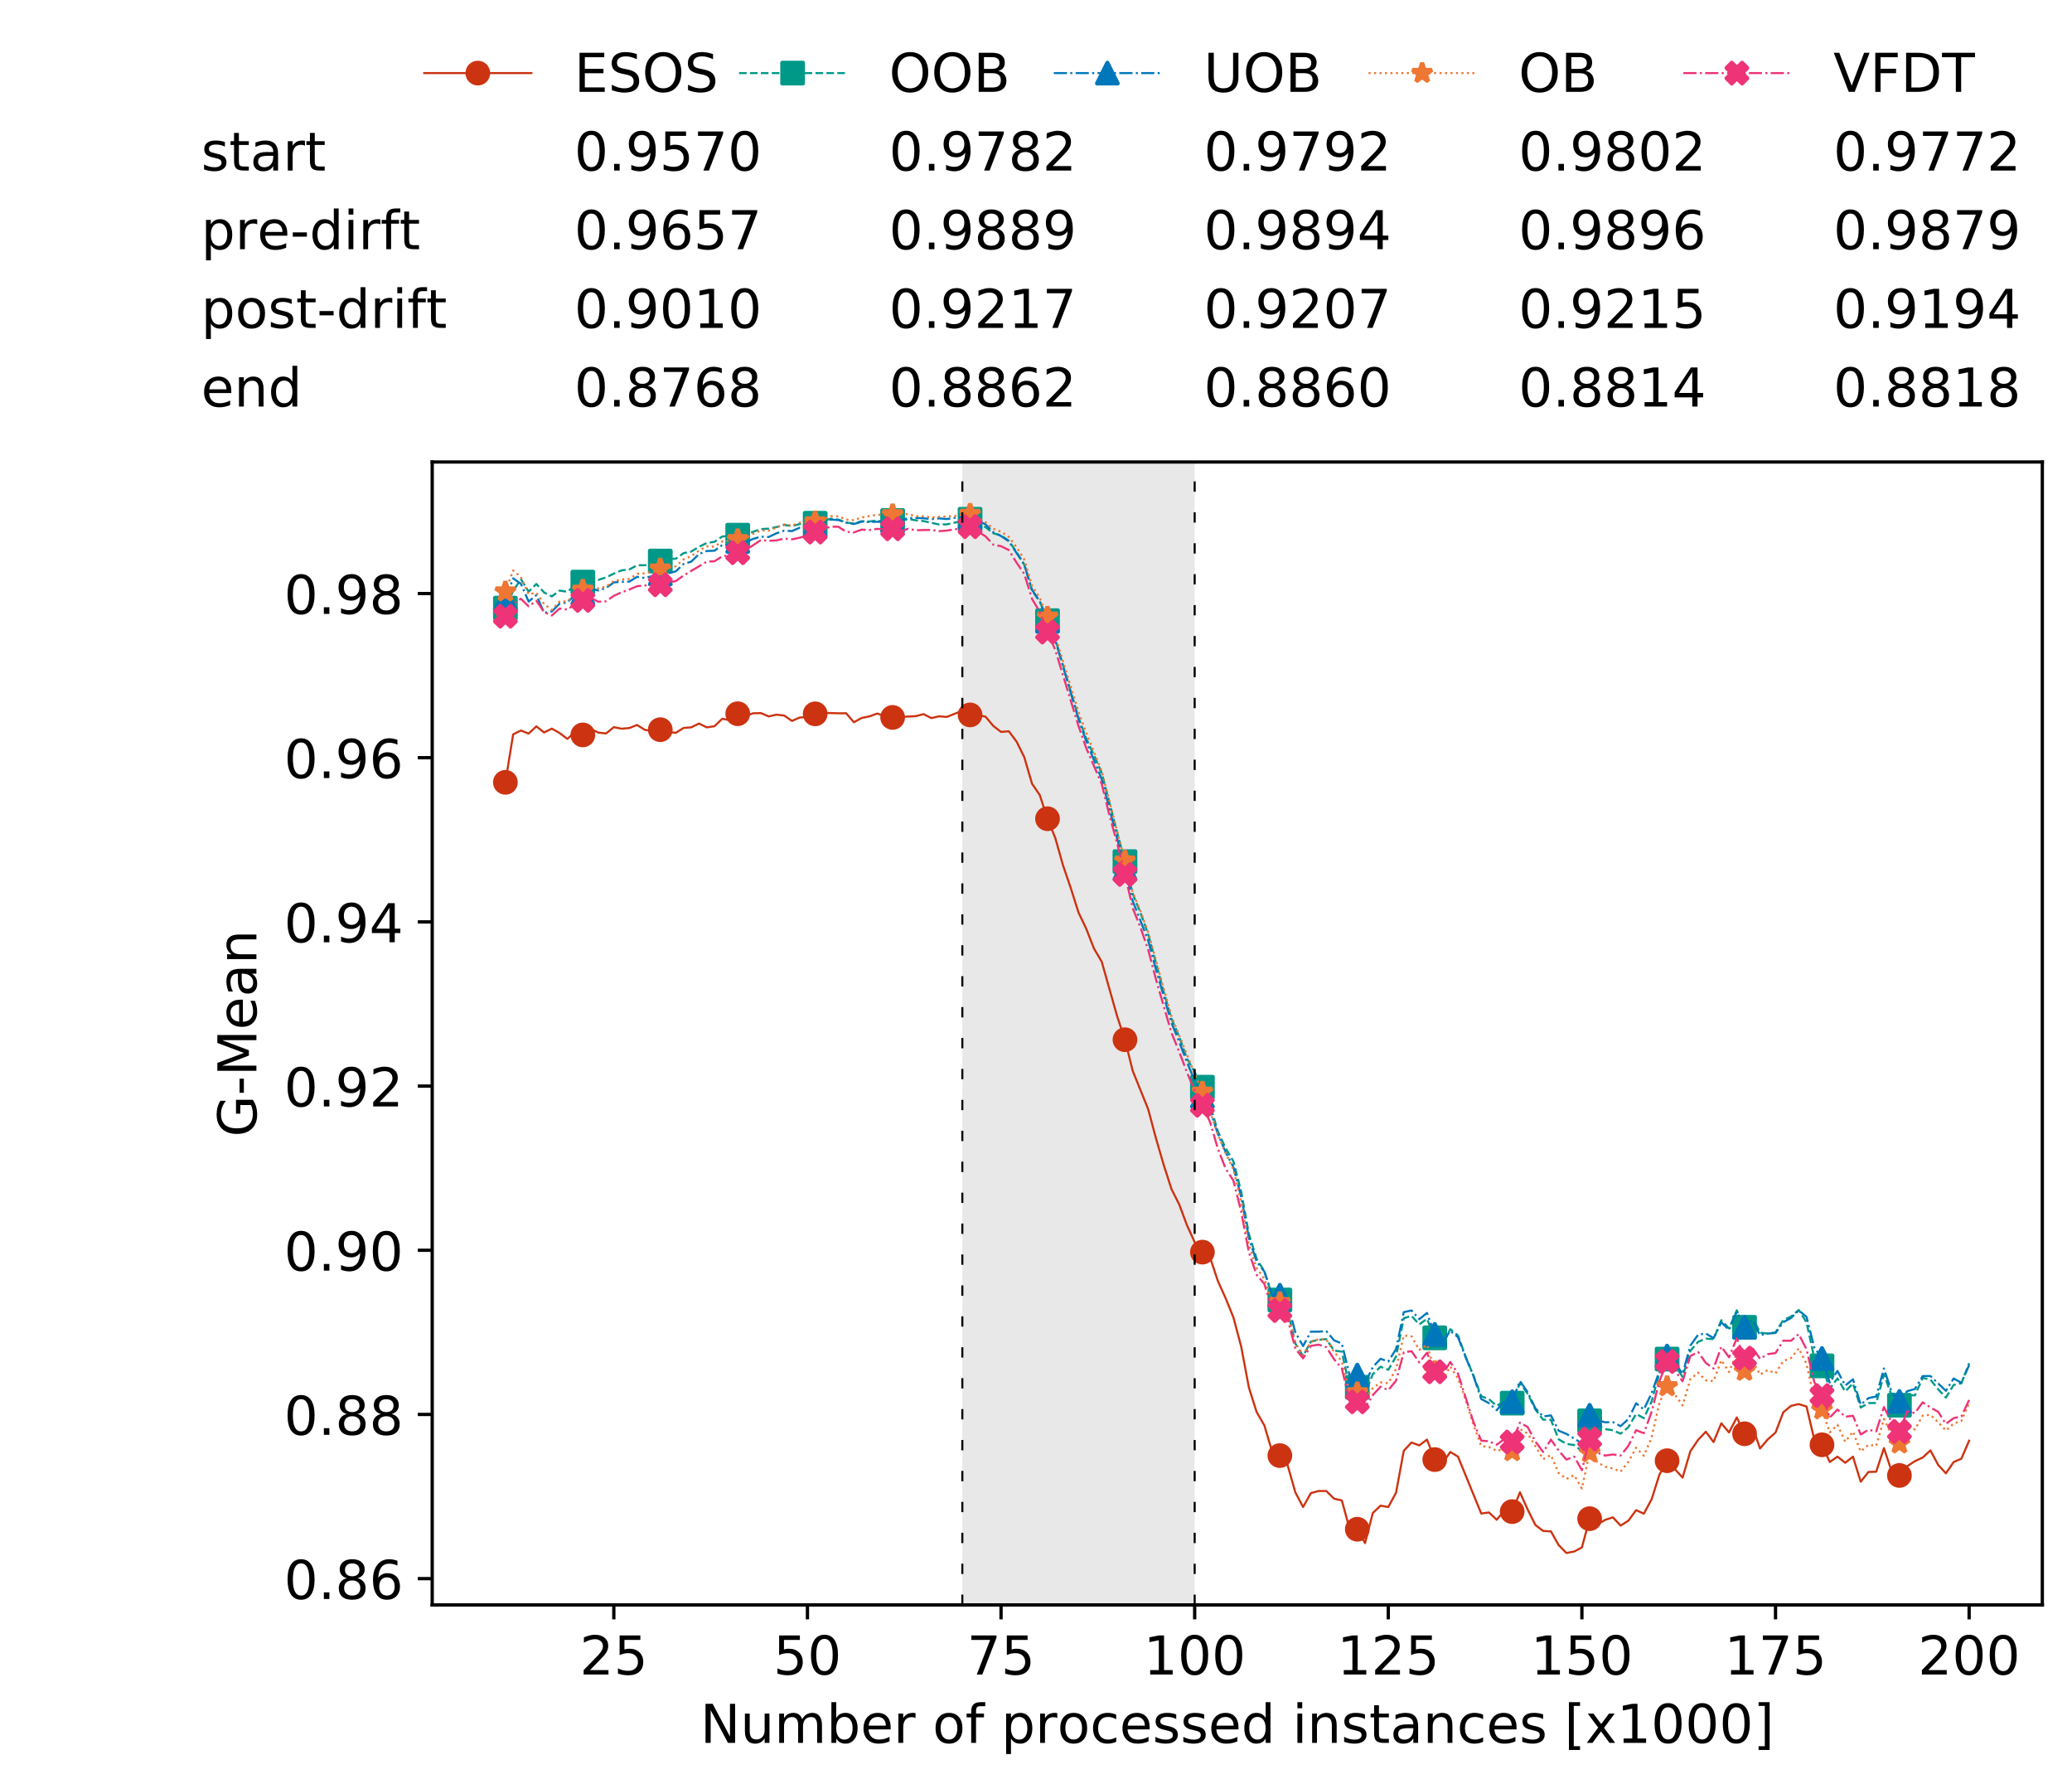 <?xml version="1.0" encoding="utf-8" standalone="no"?>
<!DOCTYPE svg PUBLIC "-//W3C//DTD SVG 1.1//EN"
  "http://www.w3.org/Graphics/SVG/1.1/DTD/svg11.dtd">
<!-- Created with matplotlib (https://matplotlib.org/) -->
<svg height="432.615pt" version="1.1" viewBox="0 0 502.65 432.615" width="502.65pt" xmlns="http://www.w3.org/2000/svg" xmlns:xlink="http://www.w3.org/1999/xlink">
 <defs>
  <style type="text/css">
*{stroke-linecap:butt;stroke-linejoin:round;white-space:pre;}
  </style>
 </defs>
 <g id="figure_1">
  <g id="patch_1">
   <path d="M 0 432.615 
L 502.65 432.615 
L 502.65 0 
L 0 0 
z
" style="fill:#ffffff;"/>
  </g>
  <g id="axes_1">
   <g id="patch_2">
    <path d="M 104.85 389.252 
L 495.45 389.252 
L 495.45 112.052 
L 104.85 112.052 
z
" style="fill:#ffffff;"/>
   </g>
   <g id="patch_3">
    <path clip-path="url(#p208f5cabc2)" d="M 289.817 389.252 
L 289.817 112.052 
L 233.453 112.052 
L 233.453 389.252 
z
" style="fill:#d3d3d3;opacity:0.5;"/>
   </g>
   <g id="matplotlib.axis_1">
    <g id="xtick_1">
     <g id="line2d_1">
      <defs>
       <path d="M 0 0 
L 0 3.5 
" id="m587c8fc96c" style="stroke:#000000;stroke-width:0.8;"/>
      </defs>
      <g>
       <use style="stroke:#000000;stroke-width:0.8;" x="148.908" xlink:href="#m587c8fc96c" y="389.252"/>
      </g>
     </g>
     <g id="text_1">
      <!-- 25 -->
      <defs>
       <path d="M 19.188 8.297 
L 53.609 8.297 
L 53.609 0 
L 7.328 0 
L 7.328 8.297 
Q 12.938 14.109 22.625 23.891 
Q 32.328 33.688 34.812 36.531 
Q 39.547 41.844 41.422 45.531 
Q 43.312 49.219 43.312 52.781 
Q 43.312 58.594 39.234 62.25 
Q 35.156 65.922 28.609 65.922 
Q 23.969 65.922 18.812 64.312 
Q 13.672 62.703 7.812 59.422 
L 7.812 69.391 
Q 13.766 71.781 18.938 73 
Q 24.125 74.219 28.422 74.219 
Q 39.75 74.219 46.484 68.547 
Q 53.219 62.891 53.219 53.422 
Q 53.219 48.922 51.531 44.891 
Q 49.859 40.875 45.406 35.406 
Q 44.188 33.984 37.641 27.219 
Q 31.109 20.453 19.188 8.297 
z
" id="DejaVuSans-50"/>
       <path d="M 10.797 72.906 
L 49.516 72.906 
L 49.516 64.594 
L 19.828 64.594 
L 19.828 46.734 
Q 21.969 47.469 24.109 47.828 
Q 26.266 48.188 28.422 48.188 
Q 40.625 48.188 47.75 41.5 
Q 54.891 34.812 54.891 23.391 
Q 54.891 11.625 47.562 5.094 
Q 40.234 -1.422 26.906 -1.422 
Q 22.312 -1.422 17.547 -0.641 
Q 12.797 0.141 7.719 1.703 
L 7.719 11.625 
Q 12.109 9.234 16.797 8.062 
Q 21.484 6.891 26.703 6.891 
Q 35.156 6.891 40.078 11.328 
Q 45.016 15.766 45.016 23.391 
Q 45.016 31 40.078 35.438 
Q 35.156 39.891 26.703 39.891 
Q 22.75 39.891 18.812 39.016 
Q 14.891 38.141 10.797 36.281 
z
" id="DejaVuSans-53"/>
      </defs>
      <g transform="translate(140.636 406.13)scale(0.13 -0.13)">
       <use xlink:href="#DejaVuSans-50"/>
       <use x="63.623" xlink:href="#DejaVuSans-53"/>
      </g>
     </g>
    </g>
    <g id="xtick_2">
     <g id="line2d_2">
      <g>
       <use style="stroke:#000000;stroke-width:0.8;" x="195.877" xlink:href="#m587c8fc96c" y="389.252"/>
      </g>
     </g>
     <g id="text_2">
      <!-- 50 -->
      <defs>
       <path d="M 31.781 66.406 
Q 24.172 66.406 20.328 58.906 
Q 16.5 51.422 16.5 36.375 
Q 16.5 21.391 20.328 13.891 
Q 24.172 6.391 31.781 6.391 
Q 39.453 6.391 43.281 13.891 
Q 47.125 21.391 47.125 36.375 
Q 47.125 51.422 43.281 58.906 
Q 39.453 66.406 31.781 66.406 
z
M 31.781 74.219 
Q 44.047 74.219 50.516 64.516 
Q 56.984 54.828 56.984 36.375 
Q 56.984 17.969 50.516 8.266 
Q 44.047 -1.422 31.781 -1.422 
Q 19.531 -1.422 13.062 8.266 
Q 6.594 17.969 6.594 36.375 
Q 6.594 54.828 13.062 64.516 
Q 19.531 74.219 31.781 74.219 
z
" id="DejaVuSans-48"/>
      </defs>
      <g transform="translate(187.606 406.13)scale(0.13 -0.13)">
       <use xlink:href="#DejaVuSans-53"/>
       <use x="63.623" xlink:href="#DejaVuSans-48"/>
      </g>
     </g>
    </g>
    <g id="xtick_3">
     <g id="line2d_3">
      <g>
       <use style="stroke:#000000;stroke-width:0.8;" x="242.847" xlink:href="#m587c8fc96c" y="389.252"/>
      </g>
     </g>
     <g id="text_3">
      <!-- 75 -->
      <defs>
       <path d="M 8.203 72.906 
L 55.078 72.906 
L 55.078 68.703 
L 28.609 0 
L 18.312 0 
L 43.219 64.594 
L 8.203 64.594 
z
" id="DejaVuSans-55"/>
      </defs>
      <g transform="translate(234.576 406.13)scale(0.13 -0.13)">
       <use xlink:href="#DejaVuSans-55"/>
       <use x="63.623" xlink:href="#DejaVuSans-53"/>
      </g>
     </g>
    </g>
    <g id="xtick_4">
     <g id="line2d_4">
      <g>
       <use style="stroke:#000000;stroke-width:0.8;" x="289.817" xlink:href="#m587c8fc96c" y="389.252"/>
      </g>
     </g>
     <g id="text_4">
      <!-- 100 -->
      <defs>
       <path d="M 12.406 8.297 
L 28.516 8.297 
L 28.516 63.922 
L 10.984 60.406 
L 10.984 69.391 
L 28.422 72.906 
L 38.281 72.906 
L 38.281 8.297 
L 54.391 8.297 
L 54.391 0 
L 12.406 0 
z
" id="DejaVuSans-49"/>
      </defs>
      <g transform="translate(277.41 406.13)scale(0.13 -0.13)">
       <use xlink:href="#DejaVuSans-49"/>
       <use x="63.623" xlink:href="#DejaVuSans-48"/>
       <use x="127.246" xlink:href="#DejaVuSans-48"/>
      </g>
     </g>
    </g>
    <g id="xtick_5">
     <g id="line2d_5">
      <g>
       <use style="stroke:#000000;stroke-width:0.8;" x="336.786" xlink:href="#m587c8fc96c" y="389.252"/>
      </g>
     </g>
     <g id="text_5">
      <!-- 125 -->
      <g transform="translate(324.379 406.13)scale(0.13 -0.13)">
       <use xlink:href="#DejaVuSans-49"/>
       <use x="63.623" xlink:href="#DejaVuSans-50"/>
       <use x="127.246" xlink:href="#DejaVuSans-53"/>
      </g>
     </g>
    </g>
    <g id="xtick_6">
     <g id="line2d_6">
      <g>
       <use style="stroke:#000000;stroke-width:0.8;" x="383.756" xlink:href="#m587c8fc96c" y="389.252"/>
      </g>
     </g>
     <g id="text_6">
      <!-- 150 -->
      <g transform="translate(371.349 406.13)scale(0.13 -0.13)">
       <use xlink:href="#DejaVuSans-49"/>
       <use x="63.623" xlink:href="#DejaVuSans-53"/>
       <use x="127.246" xlink:href="#DejaVuSans-48"/>
      </g>
     </g>
    </g>
    <g id="xtick_7">
     <g id="line2d_7">
      <g>
       <use style="stroke:#000000;stroke-width:0.8;" x="430.726" xlink:href="#m587c8fc96c" y="389.252"/>
      </g>
     </g>
     <g id="text_7">
      <!-- 175 -->
      <g transform="translate(418.319 406.13)scale(0.13 -0.13)">
       <use xlink:href="#DejaVuSans-49"/>
       <use x="63.623" xlink:href="#DejaVuSans-55"/>
       <use x="127.246" xlink:href="#DejaVuSans-53"/>
      </g>
     </g>
    </g>
    <g id="xtick_8">
     <g id="line2d_8">
      <g>
       <use style="stroke:#000000;stroke-width:0.8;" x="477.695" xlink:href="#m587c8fc96c" y="389.252"/>
      </g>
     </g>
     <g id="text_8">
      <!-- 200 -->
      <g transform="translate(465.289 406.13)scale(0.13 -0.13)">
       <use xlink:href="#DejaVuSans-50"/>
       <use x="63.623" xlink:href="#DejaVuSans-48"/>
       <use x="127.246" xlink:href="#DejaVuSans-48"/>
      </g>
     </g>
    </g>
    <g id="text_9">
     <!-- Number of processed instances [x1000] -->
     <defs>
      <path d="M 9.812 72.906 
L 23.094 72.906 
L 55.422 11.922 
L 55.422 72.906 
L 64.984 72.906 
L 64.984 0 
L 51.703 0 
L 19.391 60.984 
L 19.391 0 
L 9.812 0 
z
" id="DejaVuSans-78"/>
      <path d="M 8.5 21.578 
L 8.5 54.688 
L 17.484 54.688 
L 17.484 21.922 
Q 17.484 14.156 20.5 10.266 
Q 23.531 6.391 29.594 6.391 
Q 36.859 6.391 41.078 11.031 
Q 45.312 15.672 45.312 23.688 
L 45.312 54.688 
L 54.297 54.688 
L 54.297 0 
L 45.312 0 
L 45.312 8.406 
Q 42.047 3.422 37.719 1 
Q 33.406 -1.422 27.688 -1.422 
Q 18.266 -1.422 13.375 4.438 
Q 8.5 10.297 8.5 21.578 
z
M 31.109 56 
z
" id="DejaVuSans-117"/>
      <path d="M 52 44.188 
Q 55.375 50.25 60.062 53.125 
Q 64.75 56 71.094 56 
Q 79.641 56 84.281 50.016 
Q 88.922 44.047 88.922 33.016 
L 88.922 0 
L 79.891 0 
L 79.891 32.719 
Q 79.891 40.578 77.094 44.375 
Q 74.312 48.188 68.609 48.188 
Q 61.625 48.188 57.562 43.547 
Q 53.516 38.922 53.516 30.906 
L 53.516 0 
L 44.484 0 
L 44.484 32.719 
Q 44.484 40.625 41.703 44.406 
Q 38.922 48.188 33.109 48.188 
Q 26.219 48.188 22.156 43.531 
Q 18.109 38.875 18.109 30.906 
L 18.109 0 
L 9.078 0 
L 9.078 54.688 
L 18.109 54.688 
L 18.109 46.188 
Q 21.188 51.219 25.484 53.609 
Q 29.781 56 35.688 56 
Q 41.656 56 45.828 52.969 
Q 50 49.953 52 44.188 
z
" id="DejaVuSans-109"/>
      <path d="M 48.688 27.297 
Q 48.688 37.203 44.609 42.844 
Q 40.531 48.484 33.406 48.484 
Q 26.266 48.484 22.188 42.844 
Q 18.109 37.203 18.109 27.297 
Q 18.109 17.391 22.188 11.75 
Q 26.266 6.109 33.406 6.109 
Q 40.531 6.109 44.609 11.75 
Q 48.688 17.391 48.688 27.297 
z
M 18.109 46.391 
Q 20.953 51.266 25.266 53.625 
Q 29.594 56 35.594 56 
Q 45.562 56 51.781 48.094 
Q 58.016 40.188 58.016 27.297 
Q 58.016 14.406 51.781 6.484 
Q 45.562 -1.422 35.594 -1.422 
Q 29.594 -1.422 25.266 0.953 
Q 20.953 3.328 18.109 8.203 
L 18.109 0 
L 9.078 0 
L 9.078 75.984 
L 18.109 75.984 
z
" id="DejaVuSans-98"/>
      <path d="M 56.203 29.594 
L 56.203 25.203 
L 14.891 25.203 
Q 15.484 15.922 20.484 11.062 
Q 25.484 6.203 34.422 6.203 
Q 39.594 6.203 44.453 7.469 
Q 49.312 8.734 54.109 11.281 
L 54.109 2.781 
Q 49.266 0.734 44.188 -0.344 
Q 39.109 -1.422 33.891 -1.422 
Q 20.797 -1.422 13.156 6.188 
Q 5.516 13.812 5.516 26.812 
Q 5.516 40.234 12.766 48.109 
Q 20.016 56 32.328 56 
Q 43.359 56 49.781 48.891 
Q 56.203 41.797 56.203 29.594 
z
M 47.219 32.234 
Q 47.125 39.594 43.094 43.984 
Q 39.062 48.391 32.422 48.391 
Q 24.906 48.391 20.391 44.141 
Q 15.875 39.891 15.188 32.172 
z
" id="DejaVuSans-101"/>
      <path d="M 41.109 46.297 
Q 39.594 47.172 37.812 47.578 
Q 36.031 48 33.891 48 
Q 26.266 48 22.188 43.047 
Q 18.109 38.094 18.109 28.812 
L 18.109 0 
L 9.078 0 
L 9.078 54.688 
L 18.109 54.688 
L 18.109 46.188 
Q 20.953 51.172 25.484 53.578 
Q 30.031 56 36.531 56 
Q 37.453 56 38.578 55.875 
Q 39.703 55.766 41.062 55.516 
z
" id="DejaVuSans-114"/>
      <path id="DejaVuSans-32"/>
      <path d="M 30.609 48.391 
Q 23.391 48.391 19.188 42.75 
Q 14.984 37.109 14.984 27.297 
Q 14.984 17.484 19.156 11.844 
Q 23.344 6.203 30.609 6.203 
Q 37.797 6.203 41.984 11.859 
Q 46.188 17.531 46.188 27.297 
Q 46.188 37.016 41.984 42.703 
Q 37.797 48.391 30.609 48.391 
z
M 30.609 56 
Q 42.328 56 49.016 48.375 
Q 55.719 40.766 55.719 27.297 
Q 55.719 13.875 49.016 6.219 
Q 42.328 -1.422 30.609 -1.422 
Q 18.844 -1.422 12.172 6.219 
Q 5.516 13.875 5.516 27.297 
Q 5.516 40.766 12.172 48.375 
Q 18.844 56 30.609 56 
z
" id="DejaVuSans-111"/>
      <path d="M 37.109 75.984 
L 37.109 68.5 
L 28.516 68.5 
Q 23.688 68.5 21.797 66.547 
Q 19.922 64.594 19.922 59.516 
L 19.922 54.688 
L 34.719 54.688 
L 34.719 47.703 
L 19.922 47.703 
L 19.922 0 
L 10.891 0 
L 10.891 47.703 
L 2.297 47.703 
L 2.297 54.688 
L 10.891 54.688 
L 10.891 58.5 
Q 10.891 67.625 15.141 71.797 
Q 19.391 75.984 28.609 75.984 
z
" id="DejaVuSans-102"/>
      <path d="M 18.109 8.203 
L 18.109 -20.797 
L 9.078 -20.797 
L 9.078 54.688 
L 18.109 54.688 
L 18.109 46.391 
Q 20.953 51.266 25.266 53.625 
Q 29.594 56 35.594 56 
Q 45.562 56 51.781 48.094 
Q 58.016 40.188 58.016 27.297 
Q 58.016 14.406 51.781 6.484 
Q 45.562 -1.422 35.594 -1.422 
Q 29.594 -1.422 25.266 0.953 
Q 20.953 3.328 18.109 8.203 
z
M 48.688 27.297 
Q 48.688 37.203 44.609 42.844 
Q 40.531 48.484 33.406 48.484 
Q 26.266 48.484 22.188 42.844 
Q 18.109 37.203 18.109 27.297 
Q 18.109 17.391 22.188 11.75 
Q 26.266 6.109 33.406 6.109 
Q 40.531 6.109 44.609 11.75 
Q 48.688 17.391 48.688 27.297 
z
" id="DejaVuSans-112"/>
      <path d="M 48.781 52.594 
L 48.781 44.188 
Q 44.969 46.297 41.141 47.344 
Q 37.312 48.391 33.406 48.391 
Q 24.656 48.391 19.812 42.844 
Q 14.984 37.312 14.984 27.297 
Q 14.984 17.281 19.812 11.734 
Q 24.656 6.203 33.406 6.203 
Q 37.312 6.203 41.141 7.25 
Q 44.969 8.297 48.781 10.406 
L 48.781 2.094 
Q 45.016 0.344 40.984 -0.531 
Q 36.969 -1.422 32.422 -1.422 
Q 20.062 -1.422 12.781 6.344 
Q 5.516 14.109 5.516 27.297 
Q 5.516 40.672 12.859 48.328 
Q 20.219 56 33.016 56 
Q 37.156 56 41.109 55.141 
Q 45.062 54.297 48.781 52.594 
z
" id="DejaVuSans-99"/>
      <path d="M 44.281 53.078 
L 44.281 44.578 
Q 40.484 46.531 36.375 47.5 
Q 32.281 48.484 27.875 48.484 
Q 21.188 48.484 17.844 46.438 
Q 14.5 44.391 14.5 40.281 
Q 14.5 37.156 16.891 35.375 
Q 19.281 33.594 26.516 31.984 
L 29.594 31.297 
Q 39.156 29.25 43.188 25.516 
Q 47.219 21.781 47.219 15.094 
Q 47.219 7.469 41.188 3.016 
Q 35.156 -1.422 24.609 -1.422 
Q 20.219 -1.422 15.453 -0.562 
Q 10.688 0.297 5.422 2 
L 5.422 11.281 
Q 10.406 8.688 15.234 7.391 
Q 20.062 6.109 24.812 6.109 
Q 31.156 6.109 34.562 8.281 
Q 37.984 10.453 37.984 14.406 
Q 37.984 18.062 35.516 20.016 
Q 33.062 21.969 24.703 23.781 
L 21.578 24.516 
Q 13.234 26.266 9.516 29.906 
Q 5.812 33.547 5.812 39.891 
Q 5.812 47.609 11.281 51.797 
Q 16.75 56 26.812 56 
Q 31.781 56 36.172 55.266 
Q 40.578 54.547 44.281 53.078 
z
" id="DejaVuSans-115"/>
      <path d="M 45.406 46.391 
L 45.406 75.984 
L 54.391 75.984 
L 54.391 0 
L 45.406 0 
L 45.406 8.203 
Q 42.578 3.328 38.25 0.953 
Q 33.938 -1.422 27.875 -1.422 
Q 17.969 -1.422 11.734 6.484 
Q 5.516 14.406 5.516 27.297 
Q 5.516 40.188 11.734 48.094 
Q 17.969 56 27.875 56 
Q 33.938 56 38.25 53.625 
Q 42.578 51.266 45.406 46.391 
z
M 14.797 27.297 
Q 14.797 17.391 18.875 11.75 
Q 22.953 6.109 30.078 6.109 
Q 37.203 6.109 41.297 11.75 
Q 45.406 17.391 45.406 27.297 
Q 45.406 37.203 41.297 42.844 
Q 37.203 48.484 30.078 48.484 
Q 22.953 48.484 18.875 42.844 
Q 14.797 37.203 14.797 27.297 
z
" id="DejaVuSans-100"/>
      <path d="M 9.422 54.688 
L 18.406 54.688 
L 18.406 0 
L 9.422 0 
z
M 9.422 75.984 
L 18.406 75.984 
L 18.406 64.594 
L 9.422 64.594 
z
" id="DejaVuSans-105"/>
      <path d="M 54.891 33.016 
L 54.891 0 
L 45.906 0 
L 45.906 32.719 
Q 45.906 40.484 42.875 44.328 
Q 39.844 48.188 33.797 48.188 
Q 26.516 48.188 22.312 43.547 
Q 18.109 38.922 18.109 30.906 
L 18.109 0 
L 9.078 0 
L 9.078 54.688 
L 18.109 54.688 
L 18.109 46.188 
Q 21.344 51.125 25.703 53.562 
Q 30.078 56 35.797 56 
Q 45.219 56 50.047 50.172 
Q 54.891 44.344 54.891 33.016 
z
" id="DejaVuSans-110"/>
      <path d="M 18.312 70.219 
L 18.312 54.688 
L 36.812 54.688 
L 36.812 47.703 
L 18.312 47.703 
L 18.312 18.016 
Q 18.312 11.328 20.141 9.422 
Q 21.969 7.516 27.594 7.516 
L 36.812 7.516 
L 36.812 0 
L 27.594 0 
Q 17.188 0 13.234 3.875 
Q 9.281 7.766 9.281 18.016 
L 9.281 47.703 
L 2.688 47.703 
L 2.688 54.688 
L 9.281 54.688 
L 9.281 70.219 
z
" id="DejaVuSans-116"/>
      <path d="M 34.281 27.484 
Q 23.391 27.484 19.188 25 
Q 14.984 22.516 14.984 16.5 
Q 14.984 11.719 18.141 8.906 
Q 21.297 6.109 26.703 6.109 
Q 34.188 6.109 38.703 11.406 
Q 43.219 16.703 43.219 25.484 
L 43.219 27.484 
z
M 52.203 31.203 
L 52.203 0 
L 43.219 0 
L 43.219 8.297 
Q 40.141 3.328 35.547 0.953 
Q 30.953 -1.422 24.312 -1.422 
Q 15.922 -1.422 10.953 3.297 
Q 6 8.016 6 15.922 
Q 6 25.141 12.172 29.828 
Q 18.359 34.516 30.609 34.516 
L 43.219 34.516 
L 43.219 35.406 
Q 43.219 41.609 39.141 45 
Q 35.062 48.391 27.688 48.391 
Q 23 48.391 18.547 47.266 
Q 14.109 46.141 10.016 43.891 
L 10.016 52.203 
Q 14.938 54.109 19.578 55.047 
Q 24.219 56 28.609 56 
Q 40.484 56 46.344 49.844 
Q 52.203 43.703 52.203 31.203 
z
" id="DejaVuSans-97"/>
      <path d="M 8.594 75.984 
L 29.297 75.984 
L 29.297 69 
L 17.578 69 
L 17.578 -6.203 
L 29.297 -6.203 
L 29.297 -13.188 
L 8.594 -13.188 
z
" id="DejaVuSans-91"/>
      <path d="M 54.891 54.688 
L 35.109 28.078 
L 55.906 0 
L 45.312 0 
L 29.391 21.484 
L 13.484 0 
L 2.875 0 
L 24.125 28.609 
L 4.688 54.688 
L 15.281 54.688 
L 29.781 35.203 
L 44.281 54.688 
z
" id="DejaVuSans-120"/>
      <path d="M 30.422 75.984 
L 30.422 -13.188 
L 9.719 -13.188 
L 9.719 -6.203 
L 21.391 -6.203 
L 21.391 69 
L 9.719 69 
L 9.719 75.984 
z
" id="DejaVuSans-93"/>
     </defs>
     <g transform="translate(169.881 422.711)scale(0.13 -0.13)">
      <use xlink:href="#DejaVuSans-78"/>
      <use x="74.805" xlink:href="#DejaVuSans-117"/>
      <use x="138.184" xlink:href="#DejaVuSans-109"/>
      <use x="235.596" xlink:href="#DejaVuSans-98"/>
      <use x="299.072" xlink:href="#DejaVuSans-101"/>
      <use x="360.596" xlink:href="#DejaVuSans-114"/>
      <use x="401.709" xlink:href="#DejaVuSans-32"/>
      <use x="433.496" xlink:href="#DejaVuSans-111"/>
      <use x="494.678" xlink:href="#DejaVuSans-102"/>
      <use x="529.883" xlink:href="#DejaVuSans-32"/>
      <use x="561.67" xlink:href="#DejaVuSans-112"/>
      <use x="625.146" xlink:href="#DejaVuSans-114"/>
      <use x="666.229" xlink:href="#DejaVuSans-111"/>
      <use x="727.41" xlink:href="#DejaVuSans-99"/>
      <use x="782.391" xlink:href="#DejaVuSans-101"/>
      <use x="843.914" xlink:href="#DejaVuSans-115"/>
      <use x="896.014" xlink:href="#DejaVuSans-115"/>
      <use x="948.113" xlink:href="#DejaVuSans-101"/>
      <use x="1009.637" xlink:href="#DejaVuSans-100"/>
      <use x="1073.113" xlink:href="#DejaVuSans-32"/>
      <use x="1104.9" xlink:href="#DejaVuSans-105"/>
      <use x="1132.684" xlink:href="#DejaVuSans-110"/>
      <use x="1196.062" xlink:href="#DejaVuSans-115"/>
      <use x="1248.162" xlink:href="#DejaVuSans-116"/>
      <use x="1287.371" xlink:href="#DejaVuSans-97"/>
      <use x="1348.65" xlink:href="#DejaVuSans-110"/>
      <use x="1412.029" xlink:href="#DejaVuSans-99"/>
      <use x="1467.01" xlink:href="#DejaVuSans-101"/>
      <use x="1528.533" xlink:href="#DejaVuSans-115"/>
      <use x="1580.633" xlink:href="#DejaVuSans-32"/>
      <use x="1612.42" xlink:href="#DejaVuSans-91"/>
      <use x="1651.434" xlink:href="#DejaVuSans-120"/>
      <use x="1710.613" xlink:href="#DejaVuSans-49"/>
      <use x="1774.236" xlink:href="#DejaVuSans-48"/>
      <use x="1837.859" xlink:href="#DejaVuSans-48"/>
      <use x="1901.482" xlink:href="#DejaVuSans-48"/>
      <use x="1965.105" xlink:href="#DejaVuSans-93"/>
     </g>
    </g>
   </g>
   <g id="matplotlib.axis_2">
    <g id="ytick_1">
     <g id="line2d_9">
      <defs>
       <path d="M 0 0 
L -3.5 0 
" id="mb0f00bc5e1" style="stroke:#000000;stroke-width:0.8;"/>
      </defs>
      <g>
       <use style="stroke:#000000;stroke-width:0.8;" x="104.85" xlink:href="#mb0f00bc5e1" y="382.873"/>
      </g>
     </g>
     <g id="text_10">
      <!-- 0.86 -->
      <defs>
       <path d="M 10.688 12.406 
L 21 12.406 
L 21 0 
L 10.688 0 
z
" id="DejaVuSans-46"/>
       <path d="M 31.781 34.625 
Q 24.75 34.625 20.719 30.859 
Q 16.703 27.094 16.703 20.516 
Q 16.703 13.922 20.719 10.156 
Q 24.75 6.391 31.781 6.391 
Q 38.812 6.391 42.859 10.172 
Q 46.922 13.969 46.922 20.516 
Q 46.922 27.094 42.891 30.859 
Q 38.875 34.625 31.781 34.625 
z
M 21.922 38.812 
Q 15.578 40.375 12.031 44.719 
Q 8.5 49.078 8.5 55.328 
Q 8.5 64.062 14.719 69.141 
Q 20.953 74.219 31.781 74.219 
Q 42.672 74.219 48.875 69.141 
Q 55.078 64.062 55.078 55.328 
Q 55.078 49.078 51.531 44.719 
Q 48 40.375 41.703 38.812 
Q 48.828 37.156 52.797 32.312 
Q 56.781 27.484 56.781 20.516 
Q 56.781 9.906 50.312 4.234 
Q 43.844 -1.422 31.781 -1.422 
Q 19.734 -1.422 13.25 4.234 
Q 6.781 9.906 6.781 20.516 
Q 6.781 27.484 10.781 32.312 
Q 14.797 37.156 21.922 38.812 
z
M 18.312 54.391 
Q 18.312 48.734 21.844 45.562 
Q 25.391 42.391 31.781 42.391 
Q 38.141 42.391 41.719 45.562 
Q 45.312 48.734 45.312 54.391 
Q 45.312 60.062 41.719 63.234 
Q 38.141 66.406 31.781 66.406 
Q 25.391 66.406 21.844 63.234 
Q 18.312 60.062 18.312 54.391 
z
" id="DejaVuSans-56"/>
       <path d="M 33.016 40.375 
Q 26.375 40.375 22.484 35.828 
Q 18.609 31.297 18.609 23.391 
Q 18.609 15.531 22.484 10.953 
Q 26.375 6.391 33.016 6.391 
Q 39.656 6.391 43.531 10.953 
Q 47.406 15.531 47.406 23.391 
Q 47.406 31.297 43.531 35.828 
Q 39.656 40.375 33.016 40.375 
z
M 52.594 71.297 
L 52.594 62.312 
Q 48.875 64.062 45.094 64.984 
Q 41.312 65.922 37.594 65.922 
Q 27.828 65.922 22.672 59.328 
Q 17.531 52.734 16.797 39.406 
Q 19.672 43.656 24.016 45.922 
Q 28.375 48.188 33.594 48.188 
Q 44.578 48.188 50.953 41.516 
Q 57.328 34.859 57.328 23.391 
Q 57.328 12.156 50.688 5.359 
Q 44.047 -1.422 33.016 -1.422 
Q 20.359 -1.422 13.672 8.266 
Q 6.984 17.969 6.984 36.375 
Q 6.984 53.656 15.188 63.938 
Q 23.391 74.219 37.203 74.219 
Q 40.922 74.219 44.703 73.484 
Q 48.484 72.75 52.594 71.297 
z
" id="DejaVuSans-54"/>
      </defs>
      <g transform="translate(68.905 387.812)scale(0.13 -0.13)">
       <use xlink:href="#DejaVuSans-48"/>
       <use x="63.623" xlink:href="#DejaVuSans-46"/>
       <use x="95.41" xlink:href="#DejaVuSans-56"/>
       <use x="159.033" xlink:href="#DejaVuSans-54"/>
      </g>
     </g>
    </g>
    <g id="ytick_2">
     <g id="line2d_10">
      <g>
       <use style="stroke:#000000;stroke-width:0.8;" x="104.85" xlink:href="#mb0f00bc5e1" y="343.052"/>
      </g>
     </g>
     <g id="text_11">
      <!-- 0.88 -->
      <g transform="translate(68.905 347.991)scale(0.13 -0.13)">
       <use xlink:href="#DejaVuSans-48"/>
       <use x="63.623" xlink:href="#DejaVuSans-46"/>
       <use x="95.41" xlink:href="#DejaVuSans-56"/>
       <use x="159.033" xlink:href="#DejaVuSans-56"/>
      </g>
     </g>
    </g>
    <g id="ytick_3">
     <g id="line2d_11">
      <g>
       <use style="stroke:#000000;stroke-width:0.8;" x="104.85" xlink:href="#mb0f00bc5e1" y="303.232"/>
      </g>
     </g>
     <g id="text_12">
      <!-- 0.90 -->
      <defs>
       <path d="M 10.984 1.516 
L 10.984 10.5 
Q 14.703 8.734 18.5 7.812 
Q 22.312 6.891 25.984 6.891 
Q 35.75 6.891 40.891 13.453 
Q 46.047 20.016 46.781 33.406 
Q 43.953 29.203 39.594 26.953 
Q 35.25 24.703 29.984 24.703 
Q 19.047 24.703 12.672 31.312 
Q 6.297 37.938 6.297 49.422 
Q 6.297 60.641 12.938 67.422 
Q 19.578 74.219 30.609 74.219 
Q 43.266 74.219 49.922 64.516 
Q 56.594 54.828 56.594 36.375 
Q 56.594 19.141 48.406 8.859 
Q 40.234 -1.422 26.422 -1.422 
Q 22.703 -1.422 18.891 -0.688 
Q 15.094 0.047 10.984 1.516 
z
M 30.609 32.422 
Q 37.25 32.422 41.125 36.953 
Q 45.016 41.5 45.016 49.422 
Q 45.016 57.281 41.125 61.844 
Q 37.25 66.406 30.609 66.406 
Q 23.969 66.406 20.094 61.844 
Q 16.219 57.281 16.219 49.422 
Q 16.219 41.5 20.094 36.953 
Q 23.969 32.422 30.609 32.422 
z
" id="DejaVuSans-57"/>
      </defs>
      <g transform="translate(68.905 308.171)scale(0.13 -0.13)">
       <use xlink:href="#DejaVuSans-48"/>
       <use x="63.623" xlink:href="#DejaVuSans-46"/>
       <use x="95.41" xlink:href="#DejaVuSans-57"/>
       <use x="159.033" xlink:href="#DejaVuSans-48"/>
      </g>
     </g>
    </g>
    <g id="ytick_4">
     <g id="line2d_12">
      <g>
       <use style="stroke:#000000;stroke-width:0.8;" x="104.85" xlink:href="#mb0f00bc5e1" y="263.412"/>
      </g>
     </g>
     <g id="text_13">
      <!-- 0.92 -->
      <g transform="translate(68.905 268.351)scale(0.13 -0.13)">
       <use xlink:href="#DejaVuSans-48"/>
       <use x="63.623" xlink:href="#DejaVuSans-46"/>
       <use x="95.41" xlink:href="#DejaVuSans-57"/>
       <use x="159.033" xlink:href="#DejaVuSans-50"/>
      </g>
     </g>
    </g>
    <g id="ytick_5">
     <g id="line2d_13">
      <g>
       <use style="stroke:#000000;stroke-width:0.8;" x="104.85" xlink:href="#mb0f00bc5e1" y="223.591"/>
      </g>
     </g>
     <g id="text_14">
      <!-- 0.94 -->
      <defs>
       <path d="M 37.797 64.312 
L 12.891 25.391 
L 37.797 25.391 
z
M 35.203 72.906 
L 47.609 72.906 
L 47.609 25.391 
L 58.016 25.391 
L 58.016 17.188 
L 47.609 17.188 
L 47.609 0 
L 37.797 0 
L 37.797 17.188 
L 4.891 17.188 
L 4.891 26.703 
z
" id="DejaVuSans-52"/>
      </defs>
      <g transform="translate(68.905 228.53)scale(0.13 -0.13)">
       <use xlink:href="#DejaVuSans-48"/>
       <use x="63.623" xlink:href="#DejaVuSans-46"/>
       <use x="95.41" xlink:href="#DejaVuSans-57"/>
       <use x="159.033" xlink:href="#DejaVuSans-52"/>
      </g>
     </g>
    </g>
    <g id="ytick_6">
     <g id="line2d_14">
      <g>
       <use style="stroke:#000000;stroke-width:0.8;" x="104.85" xlink:href="#mb0f00bc5e1" y="183.771"/>
      </g>
     </g>
     <g id="text_15">
      <!-- 0.96 -->
      <g transform="translate(68.905 188.71)scale(0.13 -0.13)">
       <use xlink:href="#DejaVuSans-48"/>
       <use x="63.623" xlink:href="#DejaVuSans-46"/>
       <use x="95.41" xlink:href="#DejaVuSans-57"/>
       <use x="159.033" xlink:href="#DejaVuSans-54"/>
      </g>
     </g>
    </g>
    <g id="ytick_7">
     <g id="line2d_15">
      <g>
       <use style="stroke:#000000;stroke-width:0.8;" x="104.85" xlink:href="#mb0f00bc5e1" y="143.95"/>
      </g>
     </g>
     <g id="text_16">
      <!-- 0.98 -->
      <g transform="translate(68.905 148.889)scale(0.13 -0.13)">
       <use xlink:href="#DejaVuSans-48"/>
       <use x="63.623" xlink:href="#DejaVuSans-46"/>
       <use x="95.41" xlink:href="#DejaVuSans-57"/>
       <use x="159.033" xlink:href="#DejaVuSans-56"/>
      </g>
     </g>
    </g>
    <g id="text_17">
     <!-- G-Mean -->
     <defs>
      <path d="M 59.516 10.406 
L 59.516 29.984 
L 43.406 29.984 
L 43.406 38.094 
L 69.281 38.094 
L 69.281 6.781 
Q 63.578 2.734 56.688 0.656 
Q 49.812 -1.422 42 -1.422 
Q 24.906 -1.422 15.25 8.562 
Q 5.609 18.562 5.609 36.375 
Q 5.609 54.25 15.25 64.234 
Q 24.906 74.219 42 74.219 
Q 49.125 74.219 55.547 72.453 
Q 61.969 70.703 67.391 67.281 
L 67.391 56.781 
Q 61.922 61.422 55.766 63.766 
Q 49.609 66.109 42.828 66.109 
Q 29.438 66.109 22.719 58.641 
Q 16.016 51.172 16.016 36.375 
Q 16.016 21.625 22.719 14.156 
Q 29.438 6.688 42.828 6.688 
Q 48.047 6.688 52.141 7.594 
Q 56.25 8.5 59.516 10.406 
z
" id="DejaVuSans-71"/>
      <path d="M 4.891 31.391 
L 31.203 31.391 
L 31.203 23.391 
L 4.891 23.391 
z
" id="DejaVuSans-45"/>
      <path d="M 9.812 72.906 
L 24.516 72.906 
L 43.109 23.297 
L 61.812 72.906 
L 76.516 72.906 
L 76.516 0 
L 66.891 0 
L 66.891 64.016 
L 48.094 14.016 
L 38.188 14.016 
L 19.391 64.016 
L 19.391 0 
L 9.812 0 
z
" id="DejaVuSans-77"/>
     </defs>
     <g transform="translate(62.201 275.744)rotate(-90)scale(0.13 -0.13)">
      <use xlink:href="#DejaVuSans-71"/>
      <use x="77.49" xlink:href="#DejaVuSans-45"/>
      <use x="113.574" xlink:href="#DejaVuSans-77"/>
      <use x="199.854" xlink:href="#DejaVuSans-101"/>
      <use x="261.377" xlink:href="#DejaVuSans-97"/>
      <use x="322.656" xlink:href="#DejaVuSans-110"/>
     </g>
    </g>
   </g>
   <g id="line2d_16"/>
   <g id="line2d_17"/>
   <g id="line2d_18"/>
   <g id="line2d_19"/>
   <g id="line2d_20"/>
   <g id="line2d_21">
    <path clip-path="url(#p208f5cabc2)" d="M 122.605 189.741 
L 124.483 178.114 
L 126.362 177.174 
L 128.241 177.917 
L 130.12 176.165 
L 131.998 177.654 
L 133.877 176.717 
L 135.756 177.784 
L 137.635 179.209 
L 139.514 177.496 
L 141.392 178.243 
L 143.271 176.77 
L 145.15 177.689 
L 147.029 177.887 
L 148.908 176.366 
L 150.786 176.733 
L 152.665 176.573 
L 154.544 175.831 
L 156.423 177.006 
L 158.302 177.331 
L 160.18 176.972 
L 162.059 177.489 
L 163.938 177.742 
L 165.817 176.56 
L 167.695 176.404 
L 169.574 175.48 
L 171.453 176.412 
L 173.332 176.129 
L 175.211 174.326 
L 177.089 174.675 
L 178.968 173.101 
L 180.847 173.612 
L 182.726 172.997 
L 184.605 172.953 
L 186.483 173.754 
L 188.362 173.331 
L 190.241 173.546 
L 192.12 174.847 
L 193.998 174.027 
L 195.877 173.904 
L 197.756 173.132 
L 199.635 172.887 
L 203.392 172.998 
L 205.271 172.992 
L 207.15 175.171 
L 209.029 174.129 
L 210.908 173.751 
L 212.786 173.059 
L 214.665 173.626 
L 216.544 173.999 
L 222.18 173.685 
L 224.059 173.203 
L 225.938 174.164 
L 227.817 173.726 
L 229.695 173.876 
L 233.453 172.373 
L 235.332 173.393 
L 237.211 173.404 
L 239.089 173.819 
L 240.968 176.059 
L 242.847 177.514 
L 244.726 177.351 
L 246.605 179.85 
L 248.483 183.641 
L 250.362 190.073 
L 252.241 192.833 
L 254.12 198.57 
L 255.998 203.229 
L 257.877 209.87 
L 259.756 215.379 
L 261.635 221.3 
L 263.514 225.259 
L 265.392 230.056 
L 267.271 233.246 
L 271.029 246.542 
L 272.908 252.167 
L 274.786 259.723 
L 278.544 269.029 
L 280.423 276.083 
L 282.302 282.512 
L 284.18 288.363 
L 286.059 292.1 
L 287.938 297.137 
L 289.817 301.269 
L 291.695 303.686 
L 293.574 305.065 
L 295.453 310.713 
L 297.332 314.869 
L 299.211 319.496 
L 301.089 326.539 
L 302.968 336.509 
L 304.847 342.468 
L 306.726 345.712 
L 308.605 352.071 
L 310.483 353.031 
L 312.362 355.331 
L 314.241 361.951 
L 316.12 365.512 
L 317.998 362.141 
L 319.877 361.62 
L 321.756 361.618 
L 323.635 363.488 
L 325.514 363.898 
L 327.392 370.778 
L 329.271 370.895 
L 331.15 374.251 
L 333.029 366.963 
L 334.908 365.171 
L 336.786 365.507 
L 338.665 362.044 
L 340.544 351.873 
L 342.423 349.856 
L 344.302 350.555 
L 346.18 349.154 
L 348.059 354 
L 349.938 354.96 
L 351.817 352.152 
L 353.695 353.281 
L 359.332 367.077 
L 361.211 366.821 
L 363.089 368.594 
L 364.968 366.331 
L 366.847 366.618 
L 368.726 361.935 
L 370.605 366.119 
L 372.483 369.878 
L 374.362 371.308 
L 376.241 371.414 
L 378.12 374.736 
L 379.998 376.652 
L 381.877 376.298 
L 383.756 375.301 
L 385.635 368.331 
L 387.514 369.713 
L 389.392 368.626 
L 391.271 368.009 
L 393.15 370.009 
L 395.029 368.826 
L 396.908 366.263 
L 398.786 367.118 
L 400.665 363.64 
L 402.544 357.699 
L 404.423 354.273 
L 408.18 358.363 
L 410.059 351.997 
L 411.938 349.218 
L 413.817 347.241 
L 415.695 349.755 
L 417.574 345.198 
L 419.453 347.415 
L 421.332 343.78 
L 423.211 347.734 
L 425.089 345.87 
L 426.968 351.315 
L 428.847 349.1 
L 430.726 347.449 
L 432.605 342.527 
L 434.483 340.964 
L 436.362 340.541 
L 438.241 341.122 
L 440.12 349.081 
L 441.998 350.414 
L 443.877 354.582 
L 445.756 353.281 
L 447.635 354.777 
L 449.514 353.281 
L 451.392 359.365 
L 453.271 357 
L 455.15 356.941 
L 457.029 351.226 
L 458.908 356.873 
L 460.786 357.85 
L 462.665 355.623 
L 464.544 354.376 
L 466.423 353.508 
L 468.302 351.771 
L 470.18 355.285 
L 472.059 357.327 
L 473.938 354.602 
L 475.817 353.782 
L 477.695 349.416 
L 477.695 349.416 
" style="fill:none;stroke:#cc3311;stroke-linecap:square;stroke-width:0.5;"/>
    <defs>
     <path d="M 0 2.5 
C 0.663 2.5 1.299 2.237 1.768 1.768 
C 2.237 1.299 2.5 0.663 2.5 0 
C 2.5 -0.663 2.237 -1.299 1.768 -1.768 
C 1.299 -2.237 0.663 -2.5 0 -2.5 
C -0.663 -2.5 -1.299 -2.237 -1.768 -1.768 
C -2.237 -1.299 -2.5 -0.663 -2.5 0 
C -2.5 0.663 -2.237 1.299 -1.768 1.768 
C -1.299 2.237 -0.663 2.5 0 2.5 
z
" id="me34984b755" style="stroke:#cc3311;"/>
    </defs>
    <g clip-path="url(#p208f5cabc2)">
     <use style="fill:#cc3311;stroke:#cc3311;" x="122.605" xlink:href="#me34984b755" y="189.741"/>
     <use style="fill:#cc3311;stroke:#cc3311;" x="141.392" xlink:href="#me34984b755" y="178.243"/>
     <use style="fill:#cc3311;stroke:#cc3311;" x="160.18" xlink:href="#me34984b755" y="176.972"/>
     <use style="fill:#cc3311;stroke:#cc3311;" x="178.968" xlink:href="#me34984b755" y="173.101"/>
     <use style="fill:#cc3311;stroke:#cc3311;" x="197.756" xlink:href="#me34984b755" y="173.132"/>
     <use style="fill:#cc3311;stroke:#cc3311;" x="216.544" xlink:href="#me34984b755" y="173.999"/>
     <use style="fill:#cc3311;stroke:#cc3311;" x="235.332" xlink:href="#me34984b755" y="173.393"/>
     <use style="fill:#cc3311;stroke:#cc3311;" x="254.12" xlink:href="#me34984b755" y="198.57"/>
     <use style="fill:#cc3311;stroke:#cc3311;" x="272.908" xlink:href="#me34984b755" y="252.167"/>
     <use style="fill:#cc3311;stroke:#cc3311;" x="291.695" xlink:href="#me34984b755" y="303.686"/>
     <use style="fill:#cc3311;stroke:#cc3311;" x="310.483" xlink:href="#me34984b755" y="353.031"/>
     <use style="fill:#cc3311;stroke:#cc3311;" x="329.271" xlink:href="#me34984b755" y="370.895"/>
     <use style="fill:#cc3311;stroke:#cc3311;" x="348.059" xlink:href="#me34984b755" y="354"/>
     <use style="fill:#cc3311;stroke:#cc3311;" x="366.847" xlink:href="#me34984b755" y="366.618"/>
     <use style="fill:#cc3311;stroke:#cc3311;" x="385.635" xlink:href="#me34984b755" y="368.331"/>
     <use style="fill:#cc3311;stroke:#cc3311;" x="404.423" xlink:href="#me34984b755" y="354.273"/>
     <use style="fill:#cc3311;stroke:#cc3311;" x="423.211" xlink:href="#me34984b755" y="347.734"/>
     <use style="fill:#cc3311;stroke:#cc3311;" x="441.998" xlink:href="#me34984b755" y="350.414"/>
     <use style="fill:#cc3311;stroke:#cc3311;" x="460.786" xlink:href="#me34984b755" y="357.85"/>
    </g>
   </g>
   <g id="line2d_22"/>
   <g id="line2d_23"/>
   <g id="line2d_24"/>
   <g id="line2d_25"/>
   <g id="line2d_26">
    <path clip-path="url(#p208f5cabc2)" d="M 122.605 147.498 
L 124.483 143.319 
L 126.362 140.461 
L 128.241 143.489 
L 130.12 141.633 
L 131.998 143.704 
L 133.877 144.645 
L 135.756 143.237 
L 137.635 143.524 
L 139.514 141.897 
L 141.392 141.182 
L 143.271 140.253 
L 145.15 140.641 
L 147.029 140.047 
L 148.908 139.123 
L 150.786 138.33 
L 152.665 138.107 
L 154.544 137.108 
L 158.302 137.054 
L 160.18 136.075 
L 162.059 135.553 
L 163.938 135.509 
L 165.817 134.157 
L 167.695 133.766 
L 169.574 132.624 
L 171.453 131.693 
L 173.332 131.408 
L 175.211 130.12 
L 178.968 129.796 
L 180.847 129.818 
L 182.726 128.951 
L 184.605 128.323 
L 186.483 128.219 
L 188.362 127.833 
L 190.241 127.303 
L 192.12 127.599 
L 195.877 126.632 
L 197.756 126.909 
L 199.635 126.412 
L 201.514 125.799 
L 203.392 126.023 
L 205.271 126.739 
L 207.15 126.977 
L 209.029 126.399 
L 210.908 126.489 
L 212.786 126.213 
L 214.665 126.682 
L 216.544 126.235 
L 218.423 126.447 
L 220.302 125.846 
L 222.18 126.197 
L 224.059 126.383 
L 227.817 127.205 
L 229.695 127.173 
L 235.332 125.935 
L 239.089 127.856 
L 240.968 129.34 
L 242.847 129.865 
L 244.726 131.153 
L 246.605 133.898 
L 248.483 136.949 
L 250.362 143.228 
L 252.241 145.898 
L 255.998 154.974 
L 259.756 167.737 
L 261.635 174.028 
L 263.514 179.146 
L 265.392 183.171 
L 267.271 187.502 
L 271.029 202.001 
L 272.908 208.974 
L 274.786 216.771 
L 276.665 221.352 
L 278.544 226.59 
L 282.302 240.546 
L 284.18 247.049 
L 286.059 251.458 
L 287.938 256.71 
L 289.817 260.02 
L 291.695 263.679 
L 293.574 268.078 
L 295.453 274.412 
L 297.332 278.489 
L 299.211 281.66 
L 301.089 288.96 
L 302.968 299.304 
L 304.847 305.33 
L 306.726 308.345 
L 308.605 314.22 
L 310.483 315.296 
L 312.362 317.697 
L 314.241 325.869 
L 316.12 328.901 
L 317.998 325.368 
L 319.877 324.958 
L 321.756 324.784 
L 323.635 327.556 
L 325.514 327.82 
L 327.392 336.438 
L 329.271 336.469 
L 331.15 337.957 
L 333.029 333.288 
L 334.908 331.479 
L 336.786 332.23 
L 338.665 329.032 
L 340.544 319.714 
L 342.423 319.152 
L 344.302 321.219 
L 346.18 319.857 
L 348.059 324.475 
L 349.938 326.297 
L 351.817 322.368 
L 353.695 323.898 
L 355.574 329.086 
L 357.453 333.662 
L 359.332 338.614 
L 361.211 339.359 
L 363.089 340.964 
L 364.968 339.822 
L 366.847 340.309 
L 368.726 335.449 
L 370.605 338.043 
L 372.483 341.877 
L 374.362 344.328 
L 376.241 344.342 
L 378.12 349.08 
L 379.998 350.192 
L 381.877 350.477 
L 383.756 351.932 
L 385.635 344.6 
L 387.514 345.919 
L 389.392 346.602 
L 391.271 346.884 
L 393.15 347.717 
L 395.029 346.139 
L 396.908 342.926 
L 398.786 343.953 
L 400.665 339.912 
L 402.544 332.986 
L 404.423 329.622 
L 406.302 331.073 
L 408.18 333.955 
L 410.059 327.639 
L 411.938 325.458 
L 413.817 324.656 
L 415.695 324.789 
L 417.574 320.195 
L 419.453 322.181 
L 421.332 317.797 
L 423.211 321.918 
L 425.089 319.342 
L 426.968 323.225 
L 428.847 323.433 
L 430.726 323.178 
L 432.605 320.16 
L 434.483 319.314 
L 436.362 317.722 
L 438.241 320.712 
L 440.12 329.298 
L 441.998 331.266 
L 443.877 336.785 
L 445.756 334.322 
L 447.635 337.464 
L 449.514 335.526 
L 451.392 341.379 
L 453.271 340.295 
L 455.15 340.277 
L 457.029 333.343 
L 458.908 338.457 
L 460.786 340.815 
L 462.665 338.349 
L 464.544 338.419 
L 466.423 334.186 
L 468.302 334.607 
L 470.18 336.955 
L 472.059 338.952 
L 473.938 335.896 
L 475.817 335.505 
L 477.695 330.61 
L 477.695 330.61 
" style="fill:none;stroke:#009988;stroke-dasharray:1.85,0.8;stroke-dashoffset:0;stroke-width:0.5;"/>
    <defs>
     <path d="M -2.5 2.5 
L 2.5 2.5 
L 2.5 -2.5 
L -2.5 -2.5 
z
" id="m1303456394" style="stroke:#009988;stroke-linejoin:miter;"/>
    </defs>
    <g clip-path="url(#p208f5cabc2)">
     <use style="fill:#009988;stroke:#009988;stroke-linejoin:miter;" x="122.605" xlink:href="#m1303456394" y="147.498"/>
     <use style="fill:#009988;stroke:#009988;stroke-linejoin:miter;" x="141.392" xlink:href="#m1303456394" y="141.182"/>
     <use style="fill:#009988;stroke:#009988;stroke-linejoin:miter;" x="160.18" xlink:href="#m1303456394" y="136.075"/>
     <use style="fill:#009988;stroke:#009988;stroke-linejoin:miter;" x="178.968" xlink:href="#m1303456394" y="129.796"/>
     <use style="fill:#009988;stroke:#009988;stroke-linejoin:miter;" x="197.756" xlink:href="#m1303456394" y="126.909"/>
     <use style="fill:#009988;stroke:#009988;stroke-linejoin:miter;" x="216.544" xlink:href="#m1303456394" y="126.235"/>
     <use style="fill:#009988;stroke:#009988;stroke-linejoin:miter;" x="235.332" xlink:href="#m1303456394" y="125.935"/>
     <use style="fill:#009988;stroke:#009988;stroke-linejoin:miter;" x="254.12" xlink:href="#m1303456394" y="150.542"/>
     <use style="fill:#009988;stroke:#009988;stroke-linejoin:miter;" x="272.908" xlink:href="#m1303456394" y="208.974"/>
     <use style="fill:#009988;stroke:#009988;stroke-linejoin:miter;" x="291.695" xlink:href="#m1303456394" y="263.679"/>
     <use style="fill:#009988;stroke:#009988;stroke-linejoin:miter;" x="310.483" xlink:href="#m1303456394" y="315.296"/>
     <use style="fill:#009988;stroke:#009988;stroke-linejoin:miter;" x="329.271" xlink:href="#m1303456394" y="336.469"/>
     <use style="fill:#009988;stroke:#009988;stroke-linejoin:miter;" x="348.059" xlink:href="#m1303456394" y="324.475"/>
     <use style="fill:#009988;stroke:#009988;stroke-linejoin:miter;" x="366.847" xlink:href="#m1303456394" y="340.309"/>
     <use style="fill:#009988;stroke:#009988;stroke-linejoin:miter;" x="385.635" xlink:href="#m1303456394" y="344.6"/>
     <use style="fill:#009988;stroke:#009988;stroke-linejoin:miter;" x="404.423" xlink:href="#m1303456394" y="329.622"/>
     <use style="fill:#009988;stroke:#009988;stroke-linejoin:miter;" x="423.211" xlink:href="#m1303456394" y="321.918"/>
     <use style="fill:#009988;stroke:#009988;stroke-linejoin:miter;" x="441.998" xlink:href="#m1303456394" y="331.266"/>
     <use style="fill:#009988;stroke:#009988;stroke-linejoin:miter;" x="460.786" xlink:href="#m1303456394" y="340.815"/>
    </g>
   </g>
   <g id="line2d_27"/>
   <g id="line2d_28"/>
   <g id="line2d_29"/>
   <g id="line2d_30"/>
   <g id="line2d_31">
    <path clip-path="url(#p208f5cabc2)" d="M 122.605 145.479 
L 124.483 140.269 
L 126.362 141.58 
L 128.241 145.901 
L 130.12 144.347 
L 131.998 148.631 
L 133.877 148.288 
L 135.756 146.395 
L 137.635 146.109 
L 139.514 144.223 
L 141.392 143.877 
L 143.271 142.723 
L 145.15 143.228 
L 147.029 142.603 
L 148.908 141.256 
L 150.786 141.096 
L 152.665 141.065 
L 154.544 139.905 
L 156.423 140.183 
L 160.18 139.204 
L 162.059 139.085 
L 163.938 138.568 
L 165.817 136.799 
L 167.695 136.211 
L 169.574 134.367 
L 171.453 133.637 
L 173.332 133.564 
L 175.211 132.177 
L 177.089 132.218 
L 178.968 131.336 
L 180.847 131.557 
L 182.726 130.69 
L 184.605 130.152 
L 186.483 130.238 
L 188.362 129.343 
L 190.241 128.71 
L 192.12 128.803 
L 193.998 127.983 
L 195.877 127.828 
L 197.756 127.409 
L 201.514 126.003 
L 203.392 126.132 
L 205.271 126.745 
L 207.15 127.099 
L 209.029 126.524 
L 210.908 126.607 
L 212.786 126.544 
L 214.665 126.612 
L 218.423 126.173 
L 220.302 125.67 
L 222.18 125.616 
L 224.059 125.696 
L 225.938 125.907 
L 227.817 125.722 
L 229.695 125.884 
L 233.453 125.314 
L 235.332 125.445 
L 239.089 127.167 
L 240.968 129.116 
L 242.847 130.004 
L 244.726 131.284 
L 248.483 136.927 
L 250.362 143.047 
L 252.241 145.855 
L 255.998 155.262 
L 261.635 174.412 
L 263.514 179.761 
L 267.271 188.979 
L 272.908 210.687 
L 274.786 218.52 
L 278.544 228.102 
L 280.423 235.099 
L 284.18 248.028 
L 286.059 252.649 
L 287.938 257.591 
L 289.817 262.084 
L 291.695 265.895 
L 293.574 269.439 
L 295.453 275.008 
L 297.332 279.453 
L 299.211 283.056 
L 301.089 290.221 
L 302.968 300.218 
L 304.847 305.991 
L 306.726 308.404 
L 308.605 313.991 
L 310.483 314.14 
L 312.362 316.024 
L 314.241 323.158 
L 316.12 326.468 
L 317.998 322.977 
L 319.877 322.968 
L 321.756 322.844 
L 323.635 325.078 
L 325.514 325.846 
L 327.392 333.529 
L 329.271 333.509 
L 331.15 335.491 
L 333.029 331.563 
L 334.908 329.557 
L 336.786 330.208 
L 338.665 327.212 
L 340.544 318.246 
L 342.423 317.832 
L 344.302 319.949 
L 346.18 318.441 
L 348.059 323.626 
L 349.938 325.563 
L 351.817 322.815 
L 353.695 324.296 
L 355.574 329.226 
L 357.453 333.692 
L 359.332 339.303 
L 361.211 340.325 
L 363.089 342.026 
L 364.968 339.738 
L 366.847 339.968 
L 368.726 334.933 
L 370.605 337.665 
L 372.483 341.588 
L 374.362 343.544 
L 376.241 343.279 
L 378.12 347.001 
L 379.998 347.76 
L 383.756 350.054 
L 385.635 343.258 
L 387.514 344.441 
L 389.392 344.958 
L 391.271 344.917 
L 393.15 345.898 
L 395.029 344.164 
L 396.908 340.341 
L 398.786 341.844 
L 400.665 337.907 
L 402.544 332.606 
L 404.423 328.908 
L 406.302 330.45 
L 408.18 333.231 
L 410.059 326.368 
L 411.938 323.733 
L 413.817 323.408 
L 415.695 324.553 
L 417.574 320.683 
L 419.453 322.559 
L 421.332 318.16 
L 423.211 321.898 
L 425.089 320.11 
L 426.968 323.831 
L 428.847 323.431 
L 430.726 323.278 
L 432.605 320.672 
L 434.483 319.668 
L 436.362 317.797 
L 438.241 319.396 
L 440.12 326.765 
L 441.998 329.479 
L 443.877 335.32 
L 445.756 332.503 
L 447.635 336.046 
L 449.514 334.532 
L 451.392 340.685 
L 453.271 339.086 
L 455.15 338.699 
L 457.029 331.892 
L 458.908 337.652 
L 460.786 339.906 
L 462.665 337.4 
L 464.544 336.89 
L 466.423 333.742 
L 468.302 333.741 
L 472.059 337.32 
L 473.938 334.323 
L 475.817 335.369 
L 477.695 331.074 
L 477.695 331.074 
" style="fill:none;stroke:#0077bb;stroke-dasharray:3.2,0.8,0.5,0.8;stroke-dashoffset:0;stroke-width:0.5;"/>
    <defs>
     <path d="M 0 -2.5 
L -2.5 2.5 
L 2.5 2.5 
z
" id="medb077a5fa" style="stroke:#0077bb;stroke-linejoin:miter;"/>
    </defs>
    <g clip-path="url(#p208f5cabc2)">
     <use style="fill:#0077bb;stroke:#0077bb;stroke-linejoin:miter;" x="122.605" xlink:href="#medb077a5fa" y="145.479"/>
     <use style="fill:#0077bb;stroke:#0077bb;stroke-linejoin:miter;" x="141.392" xlink:href="#medb077a5fa" y="143.877"/>
     <use style="fill:#0077bb;stroke:#0077bb;stroke-linejoin:miter;" x="160.18" xlink:href="#medb077a5fa" y="139.204"/>
     <use style="fill:#0077bb;stroke:#0077bb;stroke-linejoin:miter;" x="178.968" xlink:href="#medb077a5fa" y="131.336"/>
     <use style="fill:#0077bb;stroke:#0077bb;stroke-linejoin:miter;" x="197.756" xlink:href="#medb077a5fa" y="127.409"/>
     <use style="fill:#0077bb;stroke:#0077bb;stroke-linejoin:miter;" x="216.544" xlink:href="#medb077a5fa" y="126.367"/>
     <use style="fill:#0077bb;stroke:#0077bb;stroke-linejoin:miter;" x="235.332" xlink:href="#medb077a5fa" y="125.445"/>
     <use style="fill:#0077bb;stroke:#0077bb;stroke-linejoin:miter;" x="254.12" xlink:href="#medb077a5fa" y="150.696"/>
     <use style="fill:#0077bb;stroke:#0077bb;stroke-linejoin:miter;" x="272.908" xlink:href="#medb077a5fa" y="210.687"/>
     <use style="fill:#0077bb;stroke:#0077bb;stroke-linejoin:miter;" x="291.695" xlink:href="#medb077a5fa" y="265.895"/>
     <use style="fill:#0077bb;stroke:#0077bb;stroke-linejoin:miter;" x="310.483" xlink:href="#medb077a5fa" y="314.14"/>
     <use style="fill:#0077bb;stroke:#0077bb;stroke-linejoin:miter;" x="329.271" xlink:href="#medb077a5fa" y="333.509"/>
     <use style="fill:#0077bb;stroke:#0077bb;stroke-linejoin:miter;" x="348.059" xlink:href="#medb077a5fa" y="323.626"/>
     <use style="fill:#0077bb;stroke:#0077bb;stroke-linejoin:miter;" x="366.847" xlink:href="#medb077a5fa" y="339.968"/>
     <use style="fill:#0077bb;stroke:#0077bb;stroke-linejoin:miter;" x="385.635" xlink:href="#medb077a5fa" y="343.258"/>
     <use style="fill:#0077bb;stroke:#0077bb;stroke-linejoin:miter;" x="404.423" xlink:href="#medb077a5fa" y="328.908"/>
     <use style="fill:#0077bb;stroke:#0077bb;stroke-linejoin:miter;" x="423.211" xlink:href="#medb077a5fa" y="321.898"/>
     <use style="fill:#0077bb;stroke:#0077bb;stroke-linejoin:miter;" x="441.998" xlink:href="#medb077a5fa" y="329.479"/>
     <use style="fill:#0077bb;stroke:#0077bb;stroke-linejoin:miter;" x="460.786" xlink:href="#medb077a5fa" y="339.906"/>
    </g>
   </g>
   <g id="line2d_32"/>
   <g id="line2d_33"/>
   <g id="line2d_34"/>
   <g id="line2d_35"/>
   <g id="line2d_36">
    <path clip-path="url(#p208f5cabc2)" d="M 122.605 143.494 
L 124.483 138.352 
L 126.362 139.925 
L 128.241 144.144 
L 130.12 143.763 
L 131.998 146.502 
L 133.877 147.927 
L 135.756 145.875 
L 137.635 145.869 
L 139.514 144.199 
L 141.392 143.065 
L 143.271 142.313 
L 145.15 142.703 
L 147.029 142.255 
L 148.908 140.931 
L 150.786 140.528 
L 152.665 140.411 
L 154.544 139.175 
L 156.423 139.055 
L 158.302 138.611 
L 160.18 137.932 
L 162.059 137.706 
L 163.938 137.345 
L 165.817 135.673 
L 167.695 134.892 
L 169.574 133.54 
L 171.453 132.497 
L 173.332 132.602 
L 175.211 131.314 
L 177.089 131.148 
L 178.968 130.804 
L 180.847 130.626 
L 182.726 129.454 
L 184.605 128.622 
L 186.483 128.707 
L 190.241 127.188 
L 192.12 127.483 
L 193.998 126.767 
L 197.756 126.495 
L 199.635 125.998 
L 201.514 125.188 
L 203.392 125.223 
L 205.271 126.023 
L 207.15 126.177 
L 209.029 125.502 
L 212.786 124.831 
L 214.665 124.914 
L 216.544 124.762 
L 220.302 124.664 
L 222.18 125.215 
L 224.059 125.198 
L 225.938 125.514 
L 227.817 125.325 
L 231.574 125.169 
L 233.453 124.826 
L 235.332 124.652 
L 237.211 125.585 
L 239.089 126.651 
L 240.968 128.256 
L 242.847 128.945 
L 244.726 130.219 
L 246.605 132.699 
L 248.483 135.68 
L 250.362 142.052 
L 252.241 145.034 
L 255.998 154.239 
L 261.635 172.637 
L 263.514 177.715 
L 267.271 187.03 
L 274.786 216.375 
L 276.665 220.974 
L 278.544 226.105 
L 284.18 246.472 
L 287.938 255.742 
L 289.817 260.516 
L 291.695 264.812 
L 293.574 269.555 
L 295.453 275.232 
L 297.332 279.704 
L 299.211 283.555 
L 301.089 291.408 
L 302.968 301.913 
L 304.847 307.507 
L 306.726 310.183 
L 308.605 315.712 
L 310.483 315.849 
L 312.362 318.179 
L 314.241 325.689 
L 316.12 328.659 
L 317.998 325.466 
L 319.877 324.803 
L 321.756 324.867 
L 323.635 327.875 
L 325.514 330.145 
L 327.392 337.77 
L 329.271 337.723 
L 331.15 339.205 
L 333.029 336.712 
L 334.908 335.282 
L 336.786 335.488 
L 338.665 332.017 
L 340.544 323.918 
L 342.423 324.104 
L 344.302 327.397 
L 346.18 326.146 
L 348.059 332.603 
L 349.938 334.844 
L 351.817 331.427 
L 353.695 334.301 
L 355.574 339.562 
L 357.453 345.549 
L 359.332 350.691 
L 361.211 350.954 
L 363.089 351.885 
L 364.968 351.471 
L 366.847 351.991 
L 368.726 346.589 
L 370.605 347.687 
L 374.362 353.891 
L 376.241 352.907 
L 378.12 357.266 
L 379.998 358.702 
L 381.877 357.769 
L 383.756 361.014 
L 385.635 352.3 
L 387.514 354.66 
L 389.392 355.722 
L 391.271 356.157 
L 393.15 356.911 
L 395.029 354.547 
L 396.908 351.107 
L 398.786 353.078 
L 400.665 348.621 
L 402.544 340.277 
L 404.423 336.245 
L 406.302 338.214 
L 408.18 340.857 
L 410.059 334.535 
L 411.938 332.902 
L 413.817 334.773 
L 415.695 334.973 
L 417.574 329.903 
L 419.453 332.755 
L 421.332 328.225 
L 423.211 332.513 
L 425.089 329.919 
L 426.968 333.379 
L 428.847 332.295 
L 430.726 333.086 
L 432.605 330.091 
L 434.483 329.359 
L 436.362 327.019 
L 438.241 330.774 
L 440.12 339.281 
L 441.998 341.868 
L 443.877 347.421 
L 445.756 345.565 
L 447.635 349.666 
L 449.514 347.217 
L 451.392 352.032 
L 453.271 350.424 
L 455.15 350.665 
L 457.029 344.134 
L 458.908 348.05 
L 460.786 350.126 
L 462.665 346.105 
L 464.544 346.709 
L 466.423 343.341 
L 468.302 343.133 
L 470.18 344.945 
L 472.059 346.958 
L 473.938 345.258 
L 475.817 344.658 
L 477.695 340.293 
L 477.695 340.293 
" style="fill:none;stroke:#ee7733;stroke-dasharray:0.5,0.825;stroke-dashoffset:0;stroke-width:0.5;"/>
    <defs>
     <path d="M 0 -2.5 
L -0.561 -0.773 
L -2.378 -0.773 
L -0.908 0.295 
L -1.469 2.023 
L -0 0.955 
L 1.469 2.023 
L 0.908 0.295 
L 2.378 -0.773 
L 0.561 -0.773 
z
" id="mff3fdd0a27" style="stroke:#ee7733;stroke-linejoin:bevel;"/>
    </defs>
    <g clip-path="url(#p208f5cabc2)">
     <use style="fill:#ee7733;stroke:#ee7733;stroke-linejoin:bevel;" x="122.605" xlink:href="#mff3fdd0a27" y="143.494"/>
     <use style="fill:#ee7733;stroke:#ee7733;stroke-linejoin:bevel;" x="141.392" xlink:href="#mff3fdd0a27" y="143.065"/>
     <use style="fill:#ee7733;stroke:#ee7733;stroke-linejoin:bevel;" x="160.18" xlink:href="#mff3fdd0a27" y="137.932"/>
     <use style="fill:#ee7733;stroke:#ee7733;stroke-linejoin:bevel;" x="178.968" xlink:href="#mff3fdd0a27" y="130.804"/>
     <use style="fill:#ee7733;stroke:#ee7733;stroke-linejoin:bevel;" x="197.756" xlink:href="#mff3fdd0a27" y="126.495"/>
     <use style="fill:#ee7733;stroke:#ee7733;stroke-linejoin:bevel;" x="216.544" xlink:href="#mff3fdd0a27" y="124.762"/>
     <use style="fill:#ee7733;stroke:#ee7733;stroke-linejoin:bevel;" x="235.332" xlink:href="#mff3fdd0a27" y="124.652"/>
     <use style="fill:#ee7733;stroke:#ee7733;stroke-linejoin:bevel;" x="254.12" xlink:href="#mff3fdd0a27" y="149.6"/>
     <use style="fill:#ee7733;stroke:#ee7733;stroke-linejoin:bevel;" x="272.908" xlink:href="#mff3fdd0a27" y="208.756"/>
     <use style="fill:#ee7733;stroke:#ee7733;stroke-linejoin:bevel;" x="291.695" xlink:href="#mff3fdd0a27" y="264.812"/>
     <use style="fill:#ee7733;stroke:#ee7733;stroke-linejoin:bevel;" x="310.483" xlink:href="#mff3fdd0a27" y="315.849"/>
     <use style="fill:#ee7733;stroke:#ee7733;stroke-linejoin:bevel;" x="329.271" xlink:href="#mff3fdd0a27" y="337.723"/>
     <use style="fill:#ee7733;stroke:#ee7733;stroke-linejoin:bevel;" x="348.059" xlink:href="#mff3fdd0a27" y="332.603"/>
     <use style="fill:#ee7733;stroke:#ee7733;stroke-linejoin:bevel;" x="366.847" xlink:href="#mff3fdd0a27" y="351.991"/>
     <use style="fill:#ee7733;stroke:#ee7733;stroke-linejoin:bevel;" x="385.635" xlink:href="#mff3fdd0a27" y="352.3"/>
     <use style="fill:#ee7733;stroke:#ee7733;stroke-linejoin:bevel;" x="404.423" xlink:href="#mff3fdd0a27" y="336.245"/>
     <use style="fill:#ee7733;stroke:#ee7733;stroke-linejoin:bevel;" x="423.211" xlink:href="#mff3fdd0a27" y="332.513"/>
     <use style="fill:#ee7733;stroke:#ee7733;stroke-linejoin:bevel;" x="441.998" xlink:href="#mff3fdd0a27" y="341.868"/>
     <use style="fill:#ee7733;stroke:#ee7733;stroke-linejoin:bevel;" x="460.786" xlink:href="#mff3fdd0a27" y="350.126"/>
    </g>
   </g>
   <g id="line2d_37"/>
   <g id="line2d_38"/>
   <g id="line2d_39"/>
   <g id="line2d_40"/>
   <g id="line2d_41">
    <path clip-path="url(#p208f5cabc2)" d="M 122.605 149.462 
L 124.483 146.458 
L 126.362 145.215 
L 128.241 147.055 
L 130.12 145.7 
L 131.998 148.454 
L 133.877 149.274 
L 135.756 147.584 
L 137.635 147.834 
L 139.514 146.545 
L 141.392 145.619 
L 143.271 144.989 
L 145.15 145.933 
L 147.029 145.822 
L 148.908 144.514 
L 150.786 143.638 
L 152.665 142.989 
L 154.544 142.168 
L 156.423 141.999 
L 158.302 142.003 
L 160.18 141.823 
L 162.059 141.285 
L 163.938 140.941 
L 165.817 139.59 
L 171.453 136.221 
L 173.332 136.118 
L 175.211 134.928 
L 177.089 134.633 
L 180.847 133.464 
L 184.605 130.974 
L 186.483 131.167 
L 188.362 131.062 
L 190.241 130.63 
L 192.12 130.824 
L 193.998 130.411 
L 195.877 129.861 
L 199.635 128.351 
L 201.514 127.735 
L 203.392 127.76 
L 205.271 128.971 
L 207.15 129.131 
L 209.029 128.45 
L 210.908 128.551 
L 212.786 128.269 
L 214.665 128.392 
L 216.544 128.25 
L 218.423 128.854 
L 220.302 128.253 
L 222.18 128.597 
L 225.938 128.515 
L 227.817 128.824 
L 229.695 128.69 
L 231.574 128.359 
L 233.453 128.211 
L 235.332 127.735 
L 239.089 130.084 
L 240.968 132.106 
L 242.847 132.474 
L 244.726 133.404 
L 246.605 136.455 
L 248.483 139.195 
L 250.362 145.252 
L 252.241 148.388 
L 254.12 153.299 
L 255.998 157.62 
L 261.635 176.085 
L 263.514 181.438 
L 267.271 190.151 
L 269.15 197.792 
L 271.029 204.588 
L 272.908 212.087 
L 274.786 220.243 
L 276.665 224.945 
L 278.544 230.361 
L 280.423 237.512 
L 284.18 250.463 
L 286.059 255.084 
L 287.938 260.062 
L 289.817 264.534 
L 291.695 268.076 
L 293.574 272.199 
L 295.453 278.644 
L 297.332 283.423 
L 299.211 286.318 
L 301.089 293.792 
L 302.968 303.763 
L 304.847 309.176 
L 306.726 311.397 
L 308.605 317.68 
L 310.483 317.858 
L 312.362 319.83 
L 314.241 327.097 
L 316.12 329.463 
L 317.998 326.429 
L 319.877 326.116 
L 321.756 326.727 
L 323.635 329.67 
L 325.514 331.876 
L 327.392 339.681 
L 329.271 339.992 
L 331.15 341.433 
L 333.029 338.359 
L 334.908 336.338 
L 336.786 337.138 
L 338.665 334.873 
L 340.544 327.973 
L 342.423 327.704 
L 344.302 330.432 
L 346.18 328.078 
L 348.059 332.701 
L 349.938 333.482 
L 351.817 330.319 
L 353.695 333.137 
L 357.453 344.896 
L 359.332 349.391 
L 361.211 349.556 
L 363.089 350.387 
L 364.968 349.014 
L 366.847 349.733 
L 368.726 345.019 
L 370.605 346.115 
L 372.483 349.624 
L 374.362 352.171 
L 376.241 349.155 
L 378.12 351.812 
L 379.998 353.998 
L 381.877 353.27 
L 383.756 356.567 
L 385.635 348.989 
L 387.514 352.326 
L 389.392 353.037 
L 391.271 352.753 
L 393.15 353.032 
L 395.029 350.672 
L 396.908 346.876 
L 398.786 347.597 
L 400.665 342.441 
L 402.544 335.028 
L 404.423 330.198 
L 406.302 332.372 
L 408.18 335.014 
L 410.059 328.897 
L 411.938 327.903 
L 413.817 330.551 
L 415.695 331.924 
L 417.574 326.607 
L 419.453 329.196 
L 421.332 324.553 
L 423.211 329.387 
L 425.089 326.888 
L 426.968 329.552 
L 428.847 328.428 
L 430.726 328.161 
L 432.605 325.166 
L 434.483 325.184 
L 436.362 323.582 
L 438.241 327.21 
L 440.12 335.184 
L 441.998 338.47 
L 443.877 343.812 
L 445.756 341.861 
L 447.635 343.617 
L 449.514 343.369 
L 451.392 347.913 
L 453.271 346.771 
L 455.15 347.163 
L 457.029 341.258 
L 458.908 344.95 
L 460.786 347.172 
L 462.665 342.321 
L 464.544 342.714 
L 466.423 340.112 
L 468.302 341.348 
L 470.18 342.418 
L 472.059 345.34 
L 473.938 343.95 
L 475.817 343.527 
L 477.695 339.539 
L 477.695 339.539 
" style="fill:none;stroke:#ee3377;stroke-dasharray:3.2,0.8,0.5,0.8;stroke-dashoffset:0;stroke-width:0.5;"/>
    <defs>
     <path d="M -1.25 2.5 
L 0 1.25 
L 1.25 2.5 
L 2.5 1.25 
L 1.25 0 
L 2.5 -1.25 
L 1.25 -2.5 
L 0 -1.25 
L -1.25 -2.5 
L -2.5 -1.25 
L -1.25 0 
L -2.5 1.25 
z
" id="m13c1bd7f5a" style="stroke:#ee3377;stroke-linejoin:miter;"/>
    </defs>
    <g clip-path="url(#p208f5cabc2)">
     <use style="fill:#ee3377;stroke:#ee3377;stroke-linejoin:miter;" x="122.605" xlink:href="#m13c1bd7f5a" y="149.462"/>
     <use style="fill:#ee3377;stroke:#ee3377;stroke-linejoin:miter;" x="141.392" xlink:href="#m13c1bd7f5a" y="145.619"/>
     <use style="fill:#ee3377;stroke:#ee3377;stroke-linejoin:miter;" x="160.18" xlink:href="#m13c1bd7f5a" y="141.823"/>
     <use style="fill:#ee3377;stroke:#ee3377;stroke-linejoin:miter;" x="178.968" xlink:href="#m13c1bd7f5a" y="134.049"/>
     <use style="fill:#ee3377;stroke:#ee3377;stroke-linejoin:miter;" x="197.756" xlink:href="#m13c1bd7f5a" y="129.048"/>
     <use style="fill:#ee3377;stroke:#ee3377;stroke-linejoin:miter;" x="216.544" xlink:href="#m13c1bd7f5a" y="128.25"/>
     <use style="fill:#ee3377;stroke:#ee3377;stroke-linejoin:miter;" x="235.332" xlink:href="#m13c1bd7f5a" y="127.735"/>
     <use style="fill:#ee3377;stroke:#ee3377;stroke-linejoin:miter;" x="254.12" xlink:href="#m13c1bd7f5a" y="153.299"/>
     <use style="fill:#ee3377;stroke:#ee3377;stroke-linejoin:miter;" x="272.908" xlink:href="#m13c1bd7f5a" y="212.087"/>
     <use style="fill:#ee3377;stroke:#ee3377;stroke-linejoin:miter;" x="291.695" xlink:href="#m13c1bd7f5a" y="268.076"/>
     <use style="fill:#ee3377;stroke:#ee3377;stroke-linejoin:miter;" x="310.483" xlink:href="#m13c1bd7f5a" y="317.858"/>
     <use style="fill:#ee3377;stroke:#ee3377;stroke-linejoin:miter;" x="329.271" xlink:href="#m13c1bd7f5a" y="339.992"/>
     <use style="fill:#ee3377;stroke:#ee3377;stroke-linejoin:miter;" x="348.059" xlink:href="#m13c1bd7f5a" y="332.701"/>
     <use style="fill:#ee3377;stroke:#ee3377;stroke-linejoin:miter;" x="366.847" xlink:href="#m13c1bd7f5a" y="349.733"/>
     <use style="fill:#ee3377;stroke:#ee3377;stroke-linejoin:miter;" x="385.635" xlink:href="#m13c1bd7f5a" y="348.989"/>
     <use style="fill:#ee3377;stroke:#ee3377;stroke-linejoin:miter;" x="404.423" xlink:href="#m13c1bd7f5a" y="330.198"/>
     <use style="fill:#ee3377;stroke:#ee3377;stroke-linejoin:miter;" x="423.211" xlink:href="#m13c1bd7f5a" y="329.387"/>
     <use style="fill:#ee3377;stroke:#ee3377;stroke-linejoin:miter;" x="441.998" xlink:href="#m13c1bd7f5a" y="338.47"/>
     <use style="fill:#ee3377;stroke:#ee3377;stroke-linejoin:miter;" x="460.786" xlink:href="#m13c1bd7f5a" y="347.172"/>
    </g>
   </g>
   <g id="line2d_42"/>
   <g id="line2d_43"/>
   <g id="line2d_44"/>
   <g id="line2d_45"/>
   <g id="line2d_46">
    <path clip-path="url(#p208f5cabc2)" d="M 233.453 389.252 
L 233.453 112.052 
" style="fill:none;stroke:#000000;stroke-dasharray:2.5,5;stroke-dashoffset:0;stroke-width:0.5;"/>
   </g>
   <g id="line2d_47">
    <path clip-path="url(#p208f5cabc2)" d="M 289.817 389.252 
L 289.817 112.052 
" style="fill:none;stroke:#000000;stroke-dasharray:2.5,5;stroke-dashoffset:0;stroke-width:0.5;"/>
   </g>
   <g id="patch_4">
    <path d="M 104.85 389.252 
L 104.85 112.052 
" style="fill:none;stroke:#000000;stroke-linecap:square;stroke-linejoin:miter;stroke-width:0.8;"/>
   </g>
   <g id="patch_5">
    <path d="M 495.45 389.252 
L 495.45 112.052 
" style="fill:none;stroke:#000000;stroke-linecap:square;stroke-linejoin:miter;stroke-width:0.8;"/>
   </g>
   <g id="patch_6">
    <path d="M 104.85 389.252 
L 495.45 389.252 
" style="fill:none;stroke:#000000;stroke-linecap:square;stroke-linejoin:miter;stroke-width:0.8;"/>
   </g>
   <g id="patch_7">
    <path d="M 104.85 112.052 
L 495.45 112.052 
" style="fill:none;stroke:#000000;stroke-linecap:square;stroke-linejoin:miter;stroke-width:0.8;"/>
   </g>
   <g id="legend_1">
    <g id="line2d_48"/>
    <g id="line2d_49"/>
    <g id="text_18">
     <!--   -->
     <g transform="translate(48.8 22.278)scale(0.13 -0.13)">
      <use xlink:href="#DejaVuSans-32"/>
     </g>
    </g>
    <g id="line2d_50"/>
    <g id="line2d_51"/>
    <g id="text_19">
     <!-- start -->
     <g transform="translate(48.8 41.36)scale(0.13 -0.13)">
      <use xlink:href="#DejaVuSans-115"/>
      <use x="52.1" xlink:href="#DejaVuSans-116"/>
      <use x="91.309" xlink:href="#DejaVuSans-97"/>
      <use x="152.588" xlink:href="#DejaVuSans-114"/>
      <use x="193.701" xlink:href="#DejaVuSans-116"/>
     </g>
    </g>
    <g id="line2d_52"/>
    <g id="line2d_53"/>
    <g id="text_20">
     <!-- pre-dirft -->
     <g transform="translate(48.8 60.441)scale(0.13 -0.13)">
      <use xlink:href="#DejaVuSans-112"/>
      <use x="63.477" xlink:href="#DejaVuSans-114"/>
      <use x="104.559" xlink:href="#DejaVuSans-101"/>
      <use x="166.082" xlink:href="#DejaVuSans-45"/>
      <use x="202.166" xlink:href="#DejaVuSans-100"/>
      <use x="265.643" xlink:href="#DejaVuSans-105"/>
      <use x="293.426" xlink:href="#DejaVuSans-114"/>
      <use x="334.539" xlink:href="#DejaVuSans-102"/>
      <use x="369.729" xlink:href="#DejaVuSans-116"/>
     </g>
    </g>
    <g id="line2d_54"/>
    <g id="line2d_55"/>
    <g id="text_21">
     <!-- post-drift -->
     <g transform="translate(48.8 79.523)scale(0.13 -0.13)">
      <use xlink:href="#DejaVuSans-112"/>
      <use x="63.477" xlink:href="#DejaVuSans-111"/>
      <use x="124.658" xlink:href="#DejaVuSans-115"/>
      <use x="176.758" xlink:href="#DejaVuSans-116"/>
      <use x="215.967" xlink:href="#DejaVuSans-45"/>
      <use x="252.051" xlink:href="#DejaVuSans-100"/>
      <use x="315.527" xlink:href="#DejaVuSans-114"/>
      <use x="356.641" xlink:href="#DejaVuSans-105"/>
      <use x="384.424" xlink:href="#DejaVuSans-102"/>
      <use x="419.613" xlink:href="#DejaVuSans-116"/>
     </g>
    </g>
    <g id="line2d_56"/>
    <g id="line2d_57"/>
    <g id="text_22">
     <!-- end -->
     <g transform="translate(48.8 98.604)scale(0.13 -0.13)">
      <use xlink:href="#DejaVuSans-101"/>
      <use x="61.523" xlink:href="#DejaVuSans-110"/>
      <use x="124.902" xlink:href="#DejaVuSans-100"/>
     </g>
    </g>
    <g id="line2d_58">
     <path d="M 102.919 17.728 
L 128.919 17.728 
" style="fill:none;stroke:#cc3311;stroke-linecap:square;stroke-width:0.5;"/>
    </g>
    <g id="line2d_59">
     <g>
      <use style="fill:#cc3311;stroke:#cc3311;" x="115.919" xlink:href="#me34984b755" y="17.728"/>
     </g>
    </g>
    <g id="text_23">
     <!-- ESOS -->
     <defs>
      <path d="M 9.812 72.906 
L 55.906 72.906 
L 55.906 64.594 
L 19.672 64.594 
L 19.672 43.016 
L 54.391 43.016 
L 54.391 34.719 
L 19.672 34.719 
L 19.672 8.297 
L 56.781 8.297 
L 56.781 0 
L 9.812 0 
z
" id="DejaVuSans-69"/>
      <path d="M 53.516 70.516 
L 53.516 60.891 
Q 47.906 63.578 42.922 64.891 
Q 37.938 66.219 33.297 66.219 
Q 25.25 66.219 20.875 63.094 
Q 16.5 59.969 16.5 54.203 
Q 16.5 49.359 19.406 46.891 
Q 22.312 44.438 30.422 42.922 
L 36.375 41.703 
Q 47.406 39.594 52.656 34.297 
Q 57.906 29 57.906 20.125 
Q 57.906 9.516 50.797 4.047 
Q 43.703 -1.422 29.984 -1.422 
Q 24.812 -1.422 18.969 -0.25 
Q 13.141 0.922 6.891 3.219 
L 6.891 13.375 
Q 12.891 10.016 18.656 8.297 
Q 24.422 6.594 29.984 6.594 
Q 38.422 6.594 43.016 9.906 
Q 47.609 13.234 47.609 19.391 
Q 47.609 24.75 44.312 27.781 
Q 41.016 30.812 33.5 32.328 
L 27.484 33.5 
Q 16.453 35.688 11.516 40.375 
Q 6.594 45.062 6.594 53.422 
Q 6.594 63.094 13.406 68.656 
Q 20.219 74.219 32.172 74.219 
Q 37.312 74.219 42.625 73.281 
Q 47.953 72.359 53.516 70.516 
z
" id="DejaVuSans-83"/>
      <path d="M 39.406 66.219 
Q 28.656 66.219 22.328 58.203 
Q 16.016 50.203 16.016 36.375 
Q 16.016 22.609 22.328 14.594 
Q 28.656 6.594 39.406 6.594 
Q 50.141 6.594 56.422 14.594 
Q 62.703 22.609 62.703 36.375 
Q 62.703 50.203 56.422 58.203 
Q 50.141 66.219 39.406 66.219 
z
M 39.406 74.219 
Q 54.734 74.219 63.906 63.938 
Q 73.094 53.656 73.094 36.375 
Q 73.094 19.141 63.906 8.859 
Q 54.734 -1.422 39.406 -1.422 
Q 24.031 -1.422 14.812 8.828 
Q 5.609 19.094 5.609 36.375 
Q 5.609 53.656 14.812 63.938 
Q 24.031 74.219 39.406 74.219 
z
" id="DejaVuSans-79"/>
     </defs>
     <g transform="translate(139.319 22.278)scale(0.13 -0.13)">
      <use xlink:href="#DejaVuSans-69"/>
      <use x="63.184" xlink:href="#DejaVuSans-83"/>
      <use x="126.66" xlink:href="#DejaVuSans-79"/>
      <use x="205.371" xlink:href="#DejaVuSans-83"/>
     </g>
    </g>
    <g id="line2d_60"/>
    <g id="line2d_61"/>
    <g id="text_24">
     <!-- 0.9570 -->
     <g transform="translate(139.319 41.36)scale(0.13 -0.13)">
      <use xlink:href="#DejaVuSans-48"/>
      <use x="63.623" xlink:href="#DejaVuSans-46"/>
      <use x="95.41" xlink:href="#DejaVuSans-57"/>
      <use x="159.033" xlink:href="#DejaVuSans-53"/>
      <use x="222.656" xlink:href="#DejaVuSans-55"/>
      <use x="286.279" xlink:href="#DejaVuSans-48"/>
     </g>
    </g>
    <g id="line2d_62"/>
    <g id="line2d_63"/>
    <g id="text_25">
     <!-- 0.9657 -->
     <g transform="translate(139.319 60.441)scale(0.13 -0.13)">
      <use xlink:href="#DejaVuSans-48"/>
      <use x="63.623" xlink:href="#DejaVuSans-46"/>
      <use x="95.41" xlink:href="#DejaVuSans-57"/>
      <use x="159.033" xlink:href="#DejaVuSans-54"/>
      <use x="222.656" xlink:href="#DejaVuSans-53"/>
      <use x="286.279" xlink:href="#DejaVuSans-55"/>
     </g>
    </g>
    <g id="line2d_64"/>
    <g id="line2d_65"/>
    <g id="text_26">
     <!-- 0.9010 -->
     <g transform="translate(139.319 79.523)scale(0.13 -0.13)">
      <use xlink:href="#DejaVuSans-48"/>
      <use x="63.623" xlink:href="#DejaVuSans-46"/>
      <use x="95.41" xlink:href="#DejaVuSans-57"/>
      <use x="159.033" xlink:href="#DejaVuSans-48"/>
      <use x="222.656" xlink:href="#DejaVuSans-49"/>
      <use x="286.279" xlink:href="#DejaVuSans-48"/>
     </g>
    </g>
    <g id="line2d_66"/>
    <g id="line2d_67"/>
    <g id="text_27">
     <!-- 0.8768 -->
     <g transform="translate(139.319 98.604)scale(0.13 -0.13)">
      <use xlink:href="#DejaVuSans-48"/>
      <use x="63.623" xlink:href="#DejaVuSans-46"/>
      <use x="95.41" xlink:href="#DejaVuSans-56"/>
      <use x="159.033" xlink:href="#DejaVuSans-55"/>
      <use x="222.656" xlink:href="#DejaVuSans-54"/>
      <use x="286.279" xlink:href="#DejaVuSans-56"/>
     </g>
    </g>
    <g id="line2d_68">
     <path d="M 179.28 17.728 
L 205.28 17.728 
" style="fill:none;stroke:#009988;stroke-dasharray:1.85,0.8;stroke-dashoffset:0;stroke-width:0.5;"/>
    </g>
    <g id="line2d_69">
     <g>
      <use style="fill:#009988;stroke:#009988;stroke-linejoin:miter;" x="192.28" xlink:href="#m1303456394" y="17.728"/>
     </g>
    </g>
    <g id="text_28">
     <!-- OOB -->
     <defs>
      <path d="M 19.672 34.812 
L 19.672 8.109 
L 35.5 8.109 
Q 43.453 8.109 47.281 11.406 
Q 51.125 14.703 51.125 21.484 
Q 51.125 28.328 47.281 31.562 
Q 43.453 34.812 35.5 34.812 
z
M 19.672 64.797 
L 19.672 42.828 
L 34.281 42.828 
Q 41.5 42.828 45.031 45.531 
Q 48.578 48.25 48.578 53.812 
Q 48.578 59.328 45.031 62.062 
Q 41.5 64.797 34.281 64.797 
z
M 9.812 72.906 
L 35.016 72.906 
Q 46.297 72.906 52.391 68.219 
Q 58.5 63.531 58.5 54.891 
Q 58.5 48.188 55.375 44.234 
Q 52.25 40.281 46.188 39.312 
Q 53.469 37.75 57.5 32.781 
Q 61.531 27.828 61.531 20.406 
Q 61.531 10.641 54.891 5.312 
Q 48.25 0 35.984 0 
L 9.812 0 
z
" id="DejaVuSans-66"/>
     </defs>
     <g transform="translate(215.68 22.278)scale(0.13 -0.13)">
      <use xlink:href="#DejaVuSans-79"/>
      <use x="78.711" xlink:href="#DejaVuSans-79"/>
      <use x="157.422" xlink:href="#DejaVuSans-66"/>
     </g>
    </g>
    <g id="line2d_70"/>
    <g id="line2d_71"/>
    <g id="text_29">
     <!-- 0.9782 -->
     <g transform="translate(215.68 41.36)scale(0.13 -0.13)">
      <use xlink:href="#DejaVuSans-48"/>
      <use x="63.623" xlink:href="#DejaVuSans-46"/>
      <use x="95.41" xlink:href="#DejaVuSans-57"/>
      <use x="159.033" xlink:href="#DejaVuSans-55"/>
      <use x="222.656" xlink:href="#DejaVuSans-56"/>
      <use x="286.279" xlink:href="#DejaVuSans-50"/>
     </g>
    </g>
    <g id="line2d_72"/>
    <g id="line2d_73"/>
    <g id="text_30">
     <!-- 0.9889 -->
     <g transform="translate(215.68 60.441)scale(0.13 -0.13)">
      <use xlink:href="#DejaVuSans-48"/>
      <use x="63.623" xlink:href="#DejaVuSans-46"/>
      <use x="95.41" xlink:href="#DejaVuSans-57"/>
      <use x="159.033" xlink:href="#DejaVuSans-56"/>
      <use x="222.656" xlink:href="#DejaVuSans-56"/>
      <use x="286.279" xlink:href="#DejaVuSans-57"/>
     </g>
    </g>
    <g id="line2d_74"/>
    <g id="line2d_75"/>
    <g id="text_31">
     <!-- 0.9217 -->
     <g transform="translate(215.68 79.523)scale(0.13 -0.13)">
      <use xlink:href="#DejaVuSans-48"/>
      <use x="63.623" xlink:href="#DejaVuSans-46"/>
      <use x="95.41" xlink:href="#DejaVuSans-57"/>
      <use x="159.033" xlink:href="#DejaVuSans-50"/>
      <use x="222.656" xlink:href="#DejaVuSans-49"/>
      <use x="286.279" xlink:href="#DejaVuSans-55"/>
     </g>
    </g>
    <g id="line2d_76"/>
    <g id="line2d_77"/>
    <g id="text_32">
     <!-- 0.8862 -->
     <g transform="translate(215.68 98.604)scale(0.13 -0.13)">
      <use xlink:href="#DejaVuSans-48"/>
      <use x="63.623" xlink:href="#DejaVuSans-46"/>
      <use x="95.41" xlink:href="#DejaVuSans-56"/>
      <use x="159.033" xlink:href="#DejaVuSans-56"/>
      <use x="222.656" xlink:href="#DejaVuSans-54"/>
      <use x="286.279" xlink:href="#DejaVuSans-50"/>
     </g>
    </g>
    <g id="line2d_78">
     <path d="M 255.64 17.728 
L 281.64 17.728 
" style="fill:none;stroke:#0077bb;stroke-dasharray:3.2,0.8,0.5,0.8;stroke-dashoffset:0;stroke-width:0.5;"/>
    </g>
    <g id="line2d_79">
     <g>
      <use style="fill:#0077bb;stroke:#0077bb;stroke-linejoin:miter;" x="268.64" xlink:href="#medb077a5fa" y="17.728"/>
     </g>
    </g>
    <g id="text_33">
     <!-- UOB -->
     <defs>
      <path d="M 8.688 72.906 
L 18.609 72.906 
L 18.609 28.609 
Q 18.609 16.891 22.844 11.734 
Q 27.094 6.594 36.625 6.594 
Q 46.094 6.594 50.344 11.734 
Q 54.594 16.891 54.594 28.609 
L 54.594 72.906 
L 64.5 72.906 
L 64.5 27.391 
Q 64.5 13.141 57.438 5.859 
Q 50.391 -1.422 36.625 -1.422 
Q 22.797 -1.422 15.734 5.859 
Q 8.688 13.141 8.688 27.391 
z
" id="DejaVuSans-85"/>
     </defs>
     <g transform="translate(292.04 22.278)scale(0.13 -0.13)">
      <use xlink:href="#DejaVuSans-85"/>
      <use x="73.193" xlink:href="#DejaVuSans-79"/>
      <use x="151.904" xlink:href="#DejaVuSans-66"/>
     </g>
    </g>
    <g id="line2d_80"/>
    <g id="line2d_81"/>
    <g id="text_34">
     <!-- 0.9792 -->
     <g transform="translate(292.04 41.36)scale(0.13 -0.13)">
      <use xlink:href="#DejaVuSans-48"/>
      <use x="63.623" xlink:href="#DejaVuSans-46"/>
      <use x="95.41" xlink:href="#DejaVuSans-57"/>
      <use x="159.033" xlink:href="#DejaVuSans-55"/>
      <use x="222.656" xlink:href="#DejaVuSans-57"/>
      <use x="286.279" xlink:href="#DejaVuSans-50"/>
     </g>
    </g>
    <g id="line2d_82"/>
    <g id="line2d_83"/>
    <g id="text_35">
     <!-- 0.9894 -->
     <g transform="translate(292.04 60.441)scale(0.13 -0.13)">
      <use xlink:href="#DejaVuSans-48"/>
      <use x="63.623" xlink:href="#DejaVuSans-46"/>
      <use x="95.41" xlink:href="#DejaVuSans-57"/>
      <use x="159.033" xlink:href="#DejaVuSans-56"/>
      <use x="222.656" xlink:href="#DejaVuSans-57"/>
      <use x="286.279" xlink:href="#DejaVuSans-52"/>
     </g>
    </g>
    <g id="line2d_84"/>
    <g id="line2d_85"/>
    <g id="text_36">
     <!-- 0.9207 -->
     <g transform="translate(292.04 79.523)scale(0.13 -0.13)">
      <use xlink:href="#DejaVuSans-48"/>
      <use x="63.623" xlink:href="#DejaVuSans-46"/>
      <use x="95.41" xlink:href="#DejaVuSans-57"/>
      <use x="159.033" xlink:href="#DejaVuSans-50"/>
      <use x="222.656" xlink:href="#DejaVuSans-48"/>
      <use x="286.279" xlink:href="#DejaVuSans-55"/>
     </g>
    </g>
    <g id="line2d_86"/>
    <g id="line2d_87"/>
    <g id="text_37">
     <!-- 0.8860 -->
     <g transform="translate(292.04 98.604)scale(0.13 -0.13)">
      <use xlink:href="#DejaVuSans-48"/>
      <use x="63.623" xlink:href="#DejaVuSans-46"/>
      <use x="95.41" xlink:href="#DejaVuSans-56"/>
      <use x="159.033" xlink:href="#DejaVuSans-56"/>
      <use x="222.656" xlink:href="#DejaVuSans-54"/>
      <use x="286.279" xlink:href="#DejaVuSans-48"/>
     </g>
    </g>
    <g id="line2d_88">
     <path d="M 332.001 17.728 
L 358.001 17.728 
" style="fill:none;stroke:#ee7733;stroke-dasharray:0.5,0.825;stroke-dashoffset:0;stroke-width:0.5;"/>
    </g>
    <g id="line2d_89">
     <g>
      <use style="fill:#ee7733;stroke:#ee7733;stroke-linejoin:bevel;" x="345.001" xlink:href="#mff3fdd0a27" y="17.728"/>
     </g>
    </g>
    <g id="text_38">
     <!-- OB -->
     <g transform="translate(368.401 22.278)scale(0.13 -0.13)">
      <use xlink:href="#DejaVuSans-79"/>
      <use x="78.711" xlink:href="#DejaVuSans-66"/>
     </g>
    </g>
    <g id="line2d_90"/>
    <g id="line2d_91"/>
    <g id="text_39">
     <!-- 0.9802 -->
     <g transform="translate(368.401 41.36)scale(0.13 -0.13)">
      <use xlink:href="#DejaVuSans-48"/>
      <use x="63.623" xlink:href="#DejaVuSans-46"/>
      <use x="95.41" xlink:href="#DejaVuSans-57"/>
      <use x="159.033" xlink:href="#DejaVuSans-56"/>
      <use x="222.656" xlink:href="#DejaVuSans-48"/>
      <use x="286.279" xlink:href="#DejaVuSans-50"/>
     </g>
    </g>
    <g id="line2d_92"/>
    <g id="line2d_93"/>
    <g id="text_40">
     <!-- 0.9896 -->
     <g transform="translate(368.401 60.441)scale(0.13 -0.13)">
      <use xlink:href="#DejaVuSans-48"/>
      <use x="63.623" xlink:href="#DejaVuSans-46"/>
      <use x="95.41" xlink:href="#DejaVuSans-57"/>
      <use x="159.033" xlink:href="#DejaVuSans-56"/>
      <use x="222.656" xlink:href="#DejaVuSans-57"/>
      <use x="286.279" xlink:href="#DejaVuSans-54"/>
     </g>
    </g>
    <g id="line2d_94"/>
    <g id="line2d_95"/>
    <g id="text_41">
     <!-- 0.9215 -->
     <g transform="translate(368.401 79.523)scale(0.13 -0.13)">
      <use xlink:href="#DejaVuSans-48"/>
      <use x="63.623" xlink:href="#DejaVuSans-46"/>
      <use x="95.41" xlink:href="#DejaVuSans-57"/>
      <use x="159.033" xlink:href="#DejaVuSans-50"/>
      <use x="222.656" xlink:href="#DejaVuSans-49"/>
      <use x="286.279" xlink:href="#DejaVuSans-53"/>
     </g>
    </g>
    <g id="line2d_96"/>
    <g id="line2d_97"/>
    <g id="text_42">
     <!-- 0.8814 -->
     <g transform="translate(368.401 98.604)scale(0.13 -0.13)">
      <use xlink:href="#DejaVuSans-48"/>
      <use x="63.623" xlink:href="#DejaVuSans-46"/>
      <use x="95.41" xlink:href="#DejaVuSans-56"/>
      <use x="159.033" xlink:href="#DejaVuSans-56"/>
      <use x="222.656" xlink:href="#DejaVuSans-49"/>
      <use x="286.279" xlink:href="#DejaVuSans-52"/>
     </g>
    </g>
    <g id="line2d_98">
     <path d="M 408.362 17.728 
L 434.362 17.728 
" style="fill:none;stroke:#ee3377;stroke-dasharray:3.2,0.8,0.5,0.8;stroke-dashoffset:0;stroke-width:0.5;"/>
    </g>
    <g id="line2d_99">
     <g>
      <use style="fill:#ee3377;stroke:#ee3377;stroke-linejoin:miter;" x="421.362" xlink:href="#m13c1bd7f5a" y="17.728"/>
     </g>
    </g>
    <g id="text_43">
     <!-- VFDT -->
     <defs>
      <path d="M 28.609 0 
L 0.781 72.906 
L 11.078 72.906 
L 34.188 11.531 
L 57.328 72.906 
L 67.578 72.906 
L 39.797 0 
z
" id="DejaVuSans-86"/>
      <path d="M 9.812 72.906 
L 51.703 72.906 
L 51.703 64.594 
L 19.672 64.594 
L 19.672 43.109 
L 48.578 43.109 
L 48.578 34.812 
L 19.672 34.812 
L 19.672 0 
L 9.812 0 
z
" id="DejaVuSans-70"/>
      <path d="M 19.672 64.797 
L 19.672 8.109 
L 31.594 8.109 
Q 46.688 8.109 53.688 14.938 
Q 60.688 21.781 60.688 36.531 
Q 60.688 51.172 53.688 57.984 
Q 46.688 64.797 31.594 64.797 
z
M 9.812 72.906 
L 30.078 72.906 
Q 51.266 72.906 61.172 64.094 
Q 71.094 55.281 71.094 36.531 
Q 71.094 17.672 61.125 8.828 
Q 51.172 0 30.078 0 
L 9.812 0 
z
" id="DejaVuSans-68"/>
      <path d="M -0.297 72.906 
L 61.375 72.906 
L 61.375 64.594 
L 35.5 64.594 
L 35.5 0 
L 25.594 0 
L 25.594 64.594 
L -0.297 64.594 
z
" id="DejaVuSans-84"/>
     </defs>
     <g transform="translate(444.762 22.278)scale(0.13 -0.13)">
      <use xlink:href="#DejaVuSans-86"/>
      <use x="68.408" xlink:href="#DejaVuSans-70"/>
      <use x="125.928" xlink:href="#DejaVuSans-68"/>
      <use x="202.93" xlink:href="#DejaVuSans-84"/>
     </g>
    </g>
    <g id="line2d_100"/>
    <g id="line2d_101"/>
    <g id="text_44">
     <!-- 0.9772 -->
     <g transform="translate(444.762 41.36)scale(0.13 -0.13)">
      <use xlink:href="#DejaVuSans-48"/>
      <use x="63.623" xlink:href="#DejaVuSans-46"/>
      <use x="95.41" xlink:href="#DejaVuSans-57"/>
      <use x="159.033" xlink:href="#DejaVuSans-55"/>
      <use x="222.656" xlink:href="#DejaVuSans-55"/>
      <use x="286.279" xlink:href="#DejaVuSans-50"/>
     </g>
    </g>
    <g id="line2d_102"/>
    <g id="line2d_103"/>
    <g id="text_45">
     <!-- 0.9879 -->
     <g transform="translate(444.762 60.441)scale(0.13 -0.13)">
      <use xlink:href="#DejaVuSans-48"/>
      <use x="63.623" xlink:href="#DejaVuSans-46"/>
      <use x="95.41" xlink:href="#DejaVuSans-57"/>
      <use x="159.033" xlink:href="#DejaVuSans-56"/>
      <use x="222.656" xlink:href="#DejaVuSans-55"/>
      <use x="286.279" xlink:href="#DejaVuSans-57"/>
     </g>
    </g>
    <g id="line2d_104"/>
    <g id="line2d_105"/>
    <g id="text_46">
     <!-- 0.9194 -->
     <g transform="translate(444.762 79.523)scale(0.13 -0.13)">
      <use xlink:href="#DejaVuSans-48"/>
      <use x="63.623" xlink:href="#DejaVuSans-46"/>
      <use x="95.41" xlink:href="#DejaVuSans-57"/>
      <use x="159.033" xlink:href="#DejaVuSans-49"/>
      <use x="222.656" xlink:href="#DejaVuSans-57"/>
      <use x="286.279" xlink:href="#DejaVuSans-52"/>
     </g>
    </g>
    <g id="line2d_106"/>
    <g id="line2d_107"/>
    <g id="text_47">
     <!-- 0.8818 -->
     <g transform="translate(444.762 98.604)scale(0.13 -0.13)">
      <use xlink:href="#DejaVuSans-48"/>
      <use x="63.623" xlink:href="#DejaVuSans-46"/>
      <use x="95.41" xlink:href="#DejaVuSans-56"/>
      <use x="159.033" xlink:href="#DejaVuSans-56"/>
      <use x="222.656" xlink:href="#DejaVuSans-49"/>
      <use x="286.279" xlink:href="#DejaVuSans-56"/>
     </g>
    </g>
   </g>
  </g>
 </g>
 <defs>
  <clipPath id="p208f5cabc2">
   <rect height="277.2" width="390.6" x="104.85" y="112.052"/>
  </clipPath>
 </defs>
</svg>
